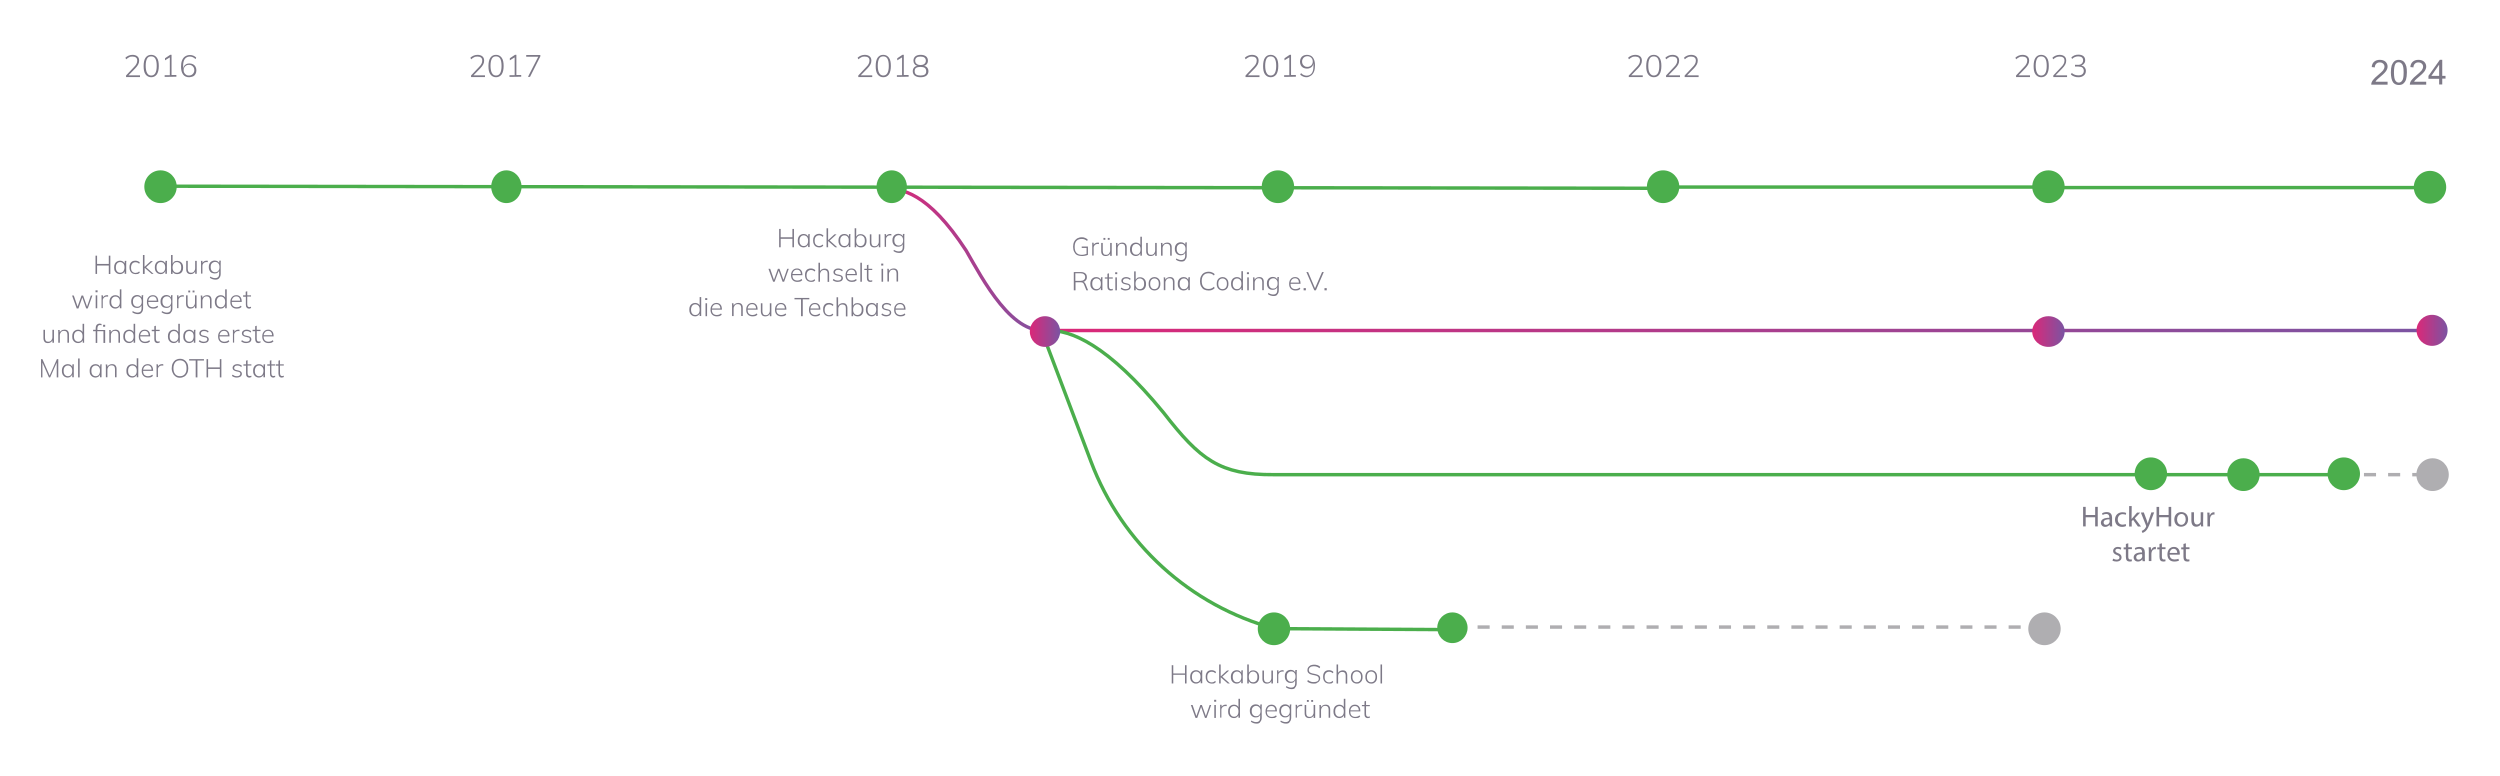 <?xml version="1.0" encoding="utf-8"?>
<!-- Generator: Adobe Illustrator 26.0.3, SVG Export Plug-In . SVG Version: 6.00 Build 0)  -->
<svg version="1.1" id="Layer_1" xmlns="http://www.w3.org/2000/svg" xmlns:xlink="http://www.w3.org/1999/xlink" x="0px" y="0px"
	 viewBox="0 0 1450 450" style="enable-background:new 0 0 1450 450;" xml:space="preserve">
<style type="text/css">
	.st0{fill:none;stroke:#AFAEB1;stroke-width:2;stroke-dasharray:7,7;}
	.st1{fill:#7D7987;}
	.st2{fill:#4BAE4C;}
	.st3{fill:none;stroke:#4BAE4C;stroke-width:2;}
	.st4{fill:none;stroke:url(#SVGID_1_);stroke-width:2;}
	.st5{fill:none;stroke:url(#SVGID_00000053527329659271832230000008266901968569499825_);stroke-width:2;}
	.st6{fill:url(#SVGID_00000155830614509610875860000016781005883439264680_);}
	.st7{enable-background:new    ;}
	.st8{fill:url(#SVGID_00000067196213259586088860000001552912345429222581_);}
	.st9{fill:#AFAEB1;}
	.st10{fill:url(#SVGID_00000155841968580226386940000014708671828619615143_);}
</style>
<line class="st0" x1="1357.1" y1="275.3" x2="1409.1" y2="275.3"/>
<path class="st1" d="M73.1,44.6v-0.8l4.6-4.9c0.6-0.6,1.1-1.2,1.4-1.8s0.5-1.2,0.5-1.9c0-0.8-0.2-1.4-0.7-1.8s-1.2-0.6-2.1-0.6
	c-0.7,0-1.4,0.1-1.9,0.4s-1.1,0.6-1.7,1.2l-0.5-0.9c0.5-0.5,1.1-0.9,1.8-1.2c0.7-0.3,1.5-0.5,2.3-0.5c1.2,0,2.2,0.3,2.9,0.9
	c0.7,0.6,1,1.4,1,2.5c0,0.8-0.2,1.6-0.6,2.3s-1,1.5-1.7,2.2L74.2,44v-0.3h7v1h-8.1V44.6z M87.7,44.8c-1.4,0-2.5-0.6-3.3-1.7
	c-0.8-1.1-1.1-2.7-1.1-4.8s0.4-3.8,1.1-4.8c0.8-1.1,1.8-1.7,3.3-1.7c1.4,0,2.5,0.6,3.3,1.7s1.1,2.7,1.1,4.8S91.7,42,91,43.1
	C90.2,44.2,89.1,44.8,87.7,44.8z M87.7,43.8c1.1,0,1.9-0.5,2.4-1.4s0.8-2.3,0.8-4.2s-0.3-3.3-0.8-4.2s-1.4-1.3-2.4-1.3
	c-1.1,0-1.9,0.4-2.4,1.3c-0.5,0.9-0.8,2.3-0.8,4.1c0,1.9,0.3,3.3,0.8,4.2C85.8,43.3,86.6,43.8,87.7,43.8z M95.5,44.6v-1h3V32.9h0.6
	L95.7,35v-1.2l3-2h0.8v11.7h2.8v1L95.5,44.6L95.5,44.6z M109.7,44.8c-1.5,0-2.7-0.5-3.5-1.6s-1.2-2.6-1.2-4.5c0-1.5,0.2-2.7,0.6-3.7
	s1-1.8,1.8-2.3s1.7-0.8,2.8-0.8c0.6,0,1.3,0.1,2,0.4s1.2,0.7,1.6,1.1l-0.4,0.9c-0.5-0.5-1-0.9-1.5-1.1s-1.1-0.4-1.7-0.4
	c-1.3,0-2.3,0.5-3,1.4s-1,2.3-1,4.2v1.9h-0.1c0.1-0.7,0.3-1.3,0.6-1.9c0.3-0.5,0.8-0.9,1.3-1.2c0.6-0.3,1.2-0.4,1.9-0.4
	c0.8,0,1.5,0.2,2.1,0.5s1.1,0.8,1.4,1.4c0.3,0.6,0.5,1.3,0.5,2.1s-0.2,1.5-0.5,2.1s-0.8,1.1-1.4,1.4
	C111.1,44.6,110.4,44.8,109.7,44.8z M109.6,43.8c0.6,0,1.1-0.1,1.6-0.4s0.8-0.6,1.1-1.1c0.3-0.5,0.4-1,0.4-1.6s-0.1-1.1-0.4-1.6
	s-0.6-0.8-1.1-1.1s-1-0.4-1.6-0.4s-1.1,0.1-1.6,0.4s-0.8,0.6-1.1,1.1c-0.3,0.4-0.4,1-0.4,1.6s0.1,1.1,0.4,1.6s0.6,0.8,1.1,1.1
	C108.4,43.7,109,43.8,109.6,43.8z"/>
<path class="st1" d="M55.4,158.9v-10.6h0.9v4.8h6.8v-4.8H64v10.6h-0.9V154h-6.8v4.9H55.4z M69.6,159c-0.7,0-1.3-0.2-1.8-0.5
	s-0.9-0.8-1.2-1.3c-0.3-0.5-0.4-1.3-0.4-2.1s0.1-1.5,0.4-2.1s0.7-1,1.2-1.3s1.1-0.5,1.8-0.5c0.7,0,1.3,0.2,1.8,0.5
	c0.5,0.4,0.8,0.9,1,1.5h-0.2l0.2-1.9h0.9c0,0.3-0.1,0.6-0.1,0.9c0,0.3,0,0.6,0,0.8v5.8h-0.9v-1.9h0.2c-0.2,0.6-0.5,1.1-1,1.5
	C70.8,158.8,70.2,159,69.6,159z M69.7,158.2c0.8,0,1.4-0.3,1.8-0.8s0.7-1.3,0.7-2.3s-0.2-1.8-0.7-2.3s-1.1-0.8-1.8-0.8
	c-0.8,0-1.4,0.3-1.8,0.8c-0.5,0.5-0.7,1.3-0.7,2.3s0.2,1.8,0.7,2.3C68.3,157.9,68.9,158.2,69.7,158.2z M78.6,159
	c-0.7,0-1.3-0.2-1.9-0.5c-0.5-0.3-0.9-0.8-1.2-1.4c-0.3-0.6-0.4-1.3-0.4-2.1s0.1-1.5,0.4-2.1s0.7-1,1.2-1.3s1.2-0.4,1.9-0.4
	c0.5,0,0.9,0.1,1.4,0.3s0.8,0.4,1.1,0.8l-0.4,0.7c-0.3-0.3-0.6-0.5-1-0.7c-0.4-0.1-0.7-0.2-1.1-0.2c-0.8,0-1.5,0.3-1.9,0.8
	s-0.7,1.3-0.7,2.3s0.2,1.8,0.7,2.3s1.1,0.8,1.9,0.8c0.3,0,0.7-0.1,1.1-0.2c0.4-0.1,0.7-0.4,1-0.7l0.4,0.7c-0.3,0.3-0.7,0.6-1.1,0.8
	C79.5,158.9,79.1,159,78.6,159z M82.9,158.9v-11h0.9v6.9l0,0l3.7-3.4h1.2l-4.3,3.9v-0.6l4.7,4.2H88l-4.1-3.6l0,0v3.6L82.9,158.9
	L82.9,158.9z M93.2,159c-0.7,0-1.3-0.2-1.8-0.5s-0.9-0.8-1.2-1.3c-0.3-0.6-0.4-1.3-0.4-2.1s0.1-1.5,0.4-2.1s0.7-1,1.2-1.3
	s1.1-0.5,1.8-0.5c0.7,0,1.3,0.2,1.8,0.5c0.5,0.4,0.8,0.9,1,1.5h-0.2l0.2-1.9h0.9c0,0.3-0.1,0.6-0.1,0.9c0,0.3,0,0.6,0,0.8v5.8h-0.9
	v-1.9H96c-0.2,0.6-0.5,1.1-1,1.5S93.9,159,93.2,159z M93.3,158.2c0.8,0,1.4-0.3,1.8-0.8c0.5-0.5,0.7-1.3,0.7-2.3s-0.2-1.8-0.7-2.3
	c-0.4-0.5-1.1-0.8-1.8-0.8c-0.8,0-1.4,0.3-1.8,0.8c-0.5,0.5-0.7,1.3-0.7,2.3s0.2,1.8,0.7,2.3C91.9,157.9,92.5,158.2,93.3,158.2z
	 M102.7,159c-0.7,0-1.3-0.2-1.8-0.5c-0.5-0.4-0.8-0.9-1-1.5h0.2v1.9h-0.9v-11h0.9v5.4H100c0.2-0.6,0.5-1.1,1-1.5s1.1-0.5,1.8-0.5
	c0.7,0,1.3,0.2,1.8,0.5s0.9,0.8,1.2,1.3c0.3,0.6,0.4,1.3,0.4,2.1s-0.1,1.5-0.4,2.1s-0.7,1-1.2,1.3C104,158.8,103.4,159,102.7,159z
	 M102.6,158.2c0.8,0,1.4-0.3,1.8-0.8c0.5-0.5,0.7-1.3,0.7-2.3s-0.2-1.8-0.7-2.3s-1.1-0.8-1.8-0.8c-0.8,0-1.4,0.3-1.8,0.8
	s-0.7,1.3-0.7,2.3s0.2,1.8,0.7,2.3C101.2,157.9,101.9,158.2,102.6,158.2z M110.7,159c-0.9,0-1.5-0.2-2-0.7s-0.7-1.2-0.7-2.2v-4.8
	h0.9v4.7c0,0.8,0.2,1.3,0.5,1.7s0.8,0.5,1.4,0.5c0.7,0,1.3-0.2,1.7-0.7c0.4-0.5,0.7-1.1,0.7-1.9v-4.3h0.9v7.5h-0.9V157h0.2
	c-0.2,0.6-0.6,1.1-1,1.4C111.9,158.8,111.3,159,110.7,159z M116.6,158.9v-5.8c0-0.3,0-0.6,0-0.9c0-0.3,0-0.6-0.1-0.9h0.9l0.1,1.7
	h-0.2c0.1-0.4,0.3-0.8,0.5-1c0.3-0.3,0.6-0.5,0.9-0.6s0.7-0.2,1.1-0.2c0.1,0,0.2,0,0.4,0c0.1,0,0.2,0,0.3,0.1v0.8
	c-0.1,0-0.2-0.1-0.4-0.1c-0.1,0-0.2,0-0.4,0c-0.4,0-0.8,0.1-1.2,0.3c-0.3,0.2-0.6,0.5-0.8,0.8s-0.3,0.7-0.3,1v4.6h-0.8V158.9z
	 M125,162.2c-0.6,0-1.2-0.1-1.8-0.3c-0.5-0.2-1-0.4-1.5-0.8l0.3-0.7c0.3,0.2,0.6,0.4,0.9,0.5s0.6,0.2,0.9,0.3s0.7,0.1,1,0.1
	c0.8,0,1.3-0.2,1.7-0.6c0.4-0.4,0.6-1,0.6-1.7v-2.4h0.2c-0.2,0.6-0.5,1.1-1,1.5s-1.1,0.5-1.8,0.5c-0.7,0-1.3-0.2-1.8-0.4
	c-0.5-0.3-0.9-0.7-1.2-1.3c-0.3-0.6-0.4-1.2-0.4-2s0.1-1.4,0.4-2s0.7-1,1.2-1.3s1.1-0.5,1.8-0.5c0.7,0,1.3,0.2,1.8,0.5
	c0.5,0.4,0.8,0.8,1,1.5l-0.2-0.2l0.1-1.7h0.9c0,0.3-0.1,0.6-0.1,0.9c0,0.3,0,0.6,0,0.8v5.9c0,1.1-0.3,1.9-0.8,2.4
	C126.8,161.9,126,162.2,125,162.2z M124.8,157.9c0.8,0,1.4-0.3,1.8-0.8c0.5-0.5,0.7-1.2,0.7-2.2c0-0.9-0.2-1.7-0.7-2.2
	c-0.4-0.5-1.1-0.8-1.8-0.8s-1.4,0.3-1.9,0.8s-0.7,1.2-0.7,2.2c0,0.9,0.2,1.7,0.7,2.2C123.4,157.7,124,157.9,124.8,157.9z
	 M44.5,178.9l-2.7-7.5h1l2.4,7h-0.4l2.5-7h0.9l2.5,7h-0.4l2.4-7h0.9l-2.7,7.5H50l-2.5-7.1H48l-2.5,7.1H44.5z M55.5,178.9v-7.6h0.9
	v7.5h-0.9V178.9z M55.4,169.5v-1.1h1.2v1.1H55.4z M58.9,178.9v-5.8c0-0.3,0-0.6,0-0.9c0-0.3,0-0.6-0.1-0.9h0.9l0.1,1.7h-0.2
	c0.1-0.4,0.3-0.8,0.5-1c0.3-0.3,0.6-0.5,0.9-0.6s0.7-0.2,1-0.2c0.1,0,0.2,0,0.4,0c0.1,0,0.2,0,0.3,0.1v0.8c-0.1,0-0.2-0.1-0.4-0.1
	c-0.1,0-0.2,0-0.4,0c-0.5,0-0.8,0.1-1.2,0.3c-0.3,0.2-0.6,0.5-0.8,0.8s-0.3,0.7-0.3,1v4.6h-0.7V178.9z M66.9,179
	c-0.7,0-1.3-0.2-1.8-0.5s-0.9-0.8-1.2-1.3s-0.4-1.3-0.4-2.1s0.1-1.5,0.4-2.1c0.3-0.6,0.7-1,1.2-1.3s1.1-0.5,1.8-0.5
	c0.7,0,1.3,0.2,1.8,0.5c0.5,0.4,0.8,0.8,1,1.5h-0.2v-5.4h0.9v11h-0.9v-1.9h0.2c-0.2,0.6-0.5,1.1-1,1.5C68.2,178.8,67.6,179,66.9,179
	z M67,178.2c0.8,0,1.4-0.3,1.8-0.8c0.5-0.5,0.7-1.3,0.7-2.3s-0.2-1.8-0.7-2.3S67.7,172,67,172c-0.8,0-1.4,0.3-1.8,0.8
	c-0.5,0.5-0.7,1.3-0.7,2.3s0.2,1.8,0.7,2.3C65.6,177.9,66.3,178.2,67,178.2z M80,182.2c-0.6,0-1.2-0.1-1.8-0.3
	c-0.5-0.2-1-0.4-1.5-0.8l0.3-0.7c0.3,0.2,0.6,0.4,0.9,0.5s0.6,0.2,0.9,0.3s0.7,0.1,1,0.1c0.8,0,1.3-0.2,1.7-0.6
	c0.4-0.4,0.6-1,0.6-1.7v-2.4h0.2c-0.2,0.6-0.5,1.1-1,1.5s-1.1,0.5-1.8,0.5c-0.7,0-1.3-0.2-1.8-0.4c-0.5-0.3-0.9-0.7-1.2-1.3
	c-0.3-0.6-0.4-1.2-0.4-2s0.1-1.4,0.4-2s0.7-1,1.2-1.3s1.1-0.5,1.8-0.5c0.7,0,1.3,0.2,1.8,0.5c0.5,0.4,0.8,0.8,1,1.5l-0.2-0.2
	l0.1-1.7h0.9c0,0.3-0.1,0.6-0.1,0.9c0,0.3,0,0.6,0,0.8v5.9c0,1.1-0.3,1.9-0.8,2.4C81.8,181.9,81,182.2,80,182.2z M79.7,177.9
	c0.8,0,1.4-0.3,1.8-0.8c0.5-0.5,0.7-1.2,0.7-2.2c0-0.9-0.2-1.7-0.7-2.2c-0.4-0.5-1.1-0.8-1.8-0.8s-1.4,0.3-1.9,0.8s-0.7,1.2-0.7,2.2
	c0,0.9,0.2,1.7,0.7,2.2C78.3,177.7,79,177.9,79.7,177.9z M88.9,179c-1.1,0-2-0.3-2.7-1s-1-1.6-1-2.8c0-0.8,0.1-1.5,0.4-2.1
	s0.7-1,1.2-1.4c0.5-0.3,1.1-0.5,1.8-0.5c0.7,0,1.2,0.1,1.7,0.4c0.5,0.3,0.8,0.7,1.1,1.2c0.2,0.5,0.4,1.1,0.4,1.9v0.4h-6v-0.7h5.4
	l-0.3,0.2c0-0.9-0.2-1.5-0.6-2s-1-0.7-1.7-0.7c-0.8,0-1.5,0.3-1.9,0.9c-0.5,0.6-0.7,1.3-0.7,2.2v0.1c0,1,0.2,1.8,0.7,2.3
	s1.2,0.8,2.1,0.8c0.5,0,0.9-0.1,1.3-0.2c0.4-0.1,0.8-0.4,1.2-0.7l0.4,0.7c-0.3,0.3-0.7,0.6-1.2,0.8C90,178.9,89.4,179,88.9,179z
	 M97,182.2c-0.6,0-1.2-0.1-1.8-0.3c-0.5-0.2-1-0.4-1.5-0.8l0.3-0.7c0.3,0.2,0.6,0.4,0.9,0.5s0.6,0.2,0.9,0.3s0.7,0.1,1,0.1
	c0.8,0,1.3-0.2,1.7-0.6c0.4-0.4,0.6-1,0.6-1.7v-2.4h0.2c-0.2,0.6-0.5,1.1-1,1.5s-1.1,0.5-1.8,0.5c-0.7,0-1.3-0.2-1.8-0.4
	c-0.5-0.3-0.9-0.7-1.2-1.3c-0.3-0.6-0.4-1.2-0.4-2s0.1-1.4,0.4-2s0.7-1,1.2-1.3s1.1-0.5,1.8-0.5c0.7,0,1.3,0.2,1.8,0.5
	c0.5,0.4,0.8,0.8,1,1.5l-0.2-0.2l0.1-1.7h0.9c0,0.3-0.1,0.6-0.1,0.9c0,0.3,0,0.6,0,0.8v5.9c0,1.1-0.3,1.9-0.8,2.4
	C98.9,181.9,98.1,182.2,97,182.2z M96.8,177.9c0.8,0,1.4-0.3,1.8-0.8c0.5-0.5,0.7-1.2,0.7-2.2c0-0.9-0.2-1.7-0.7-2.2
	c-0.4-0.5-1.1-0.8-1.8-0.8c-0.8,0-1.4,0.3-1.9,0.8s-0.7,1.2-0.7,2.2c0,0.9,0.2,1.7,0.7,2.2C95.4,177.7,96,177.9,96.8,177.9z
	 M102.7,178.9v-5.8c0-0.3,0-0.6,0-0.9c0-0.3,0-0.6-0.1-0.9h0.9l0.1,1.7h-0.2c0.1-0.4,0.3-0.8,0.5-1c0.3-0.3,0.6-0.5,0.9-0.6
	s0.7-0.2,1.1-0.2c0.1,0,0.2,0,0.4,0c0.1,0,0.2,0,0.3,0.1v0.8c-0.1,0-0.2-0.1-0.4-0.1c-0.1,0-0.2,0-0.4,0c-0.4,0-0.8,0.1-1.2,0.3
	c-0.3,0.2-0.6,0.5-0.8,0.8s-0.3,0.7-0.3,1v4.6h-0.8V178.9z M110.6,179c-0.9,0-1.5-0.2-2-0.7c-0.4-0.5-0.7-1.2-0.7-2.2v-4.8h0.9v4.7
	c0,0.8,0.2,1.3,0.5,1.7s0.8,0.5,1.4,0.5c0.7,0,1.3-0.2,1.7-0.7c0.4-0.5,0.7-1.1,0.7-1.9v-4.3h0.9v7.5h-0.9V177h0.2
	c-0.2,0.6-0.6,1.1-1,1.4C111.8,178.8,111.2,179,110.6,179z M111.7,169.6v-1.1h1.1v1.1H111.7z M109.2,169.6v-1.1h1.1v1.1H109.2z
	 M116.5,178.9v-5.8c0-0.3,0-0.5,0-0.8s-0.1-0.6-0.1-0.9h0.9l0.1,1.7h-0.2c0.2-0.6,0.6-1.1,1.1-1.4c0.5-0.3,1.1-0.5,1.7-0.5
	c0.9,0,1.6,0.2,2,0.7c0.5,0.5,0.7,1.2,0.7,2.2v4.7h-0.9v-4.7c0-0.8-0.2-1.3-0.5-1.7c-0.3-0.3-0.8-0.5-1.4-0.5
	c-0.8,0-1.4,0.2-1.8,0.7s-0.7,1.1-0.7,1.9v4.3h-0.9C116.5,178.8,116.5,178.9,116.5,178.9z M128,179c-0.7,0-1.3-0.2-1.8-0.5
	s-0.9-0.8-1.2-1.3c-0.3-0.6-0.4-1.3-0.4-2.1s0.1-1.5,0.4-2.1s0.7-1,1.2-1.3s1.1-0.5,1.8-0.5c0.7,0,1.3,0.2,1.8,0.5
	c0.5,0.4,0.8,0.8,1,1.5h-0.2v-5.4h0.9v11h-0.9v-1.9h0.2c-0.2,0.6-0.5,1.1-1,1.5C129.3,178.8,128.7,179,128,179z M128.1,178.2
	c0.8,0,1.4-0.3,1.8-0.8c0.5-0.5,0.7-1.3,0.7-2.3s-0.2-1.8-0.7-2.3s-1.1-0.8-1.8-0.8s-1.4,0.3-1.8,0.8s-0.7,1.3-0.7,2.3
	s0.2,1.8,0.7,2.3S127.4,178.2,128.1,178.2z M137.3,179c-1.1,0-2-0.3-2.7-1s-1-1.6-1-2.8c0-0.8,0.1-1.5,0.4-2.1s0.7-1,1.2-1.4
	c0.5-0.3,1.1-0.5,1.8-0.5s1.2,0.1,1.7,0.4c0.5,0.3,0.8,0.7,1.1,1.2c0.2,0.5,0.4,1.1,0.4,1.9v0.4h-6v-0.7h5.4l-0.3,0.2
	c0-0.9-0.2-1.5-0.6-2c-0.4-0.5-1-0.7-1.7-0.7c-0.8,0-1.5,0.3-1.9,0.9c-0.5,0.6-0.7,1.3-0.7,2.2v0.1c0,1,0.2,1.8,0.7,2.3
	s1.2,0.8,2.1,0.8c0.5,0,0.9-0.1,1.3-0.2c0.4-0.1,0.8-0.4,1.2-0.7l0.4,0.7c-0.3,0.3-0.7,0.6-1.2,0.8C138.3,178.9,137.8,179,137.3,179
	z M144.6,179c-0.7,0-1.2-0.2-1.5-0.6c-0.4-0.4-0.5-1-0.5-1.8v-4.5H141v-0.8h1.5v-2.1l0.9-0.3v2.4h2.2v0.7h-2.2v4.3
	c0,0.6,0.1,1.1,0.3,1.4c0.2,0.3,0.5,0.4,1,0.4c0.2,0,0.4,0,0.5-0.1c0.2,0,0.3-0.1,0.4-0.1v0.8c-0.1,0.1-0.3,0.1-0.5,0.1
	C145,179,144.8,179,144.6,179z M27.9,199c-0.9,0-1.6-0.2-2-0.7s-0.7-1.2-0.7-2.2v-4.8h0.9v4.7c0,0.8,0.2,1.3,0.5,1.7
	s0.8,0.5,1.4,0.5c0.7,0,1.3-0.2,1.7-0.7c0.4-0.5,0.7-1.1,0.7-1.9v-4.3h0.9v7.5h-0.9V197h0.2c-0.2,0.6-0.6,1.1-1,1.4
	C29.1,198.8,28.5,199,27.9,199z M33.8,198.9v-5.8c0-0.3,0-0.5,0-0.8s-0.1-0.6-0.1-0.9h0.9l0.1,1.7h-0.2c0.2-0.6,0.6-1.1,1.1-1.4
	c0.5-0.3,1.1-0.5,1.7-0.5c0.9,0,1.6,0.2,2,0.7c0.5,0.5,0.7,1.2,0.7,2.2v4.7h-0.9v-4.7c0-0.8-0.2-1.3-0.5-1.7
	c-0.3-0.3-0.8-0.5-1.4-0.5c-0.8,0-1.4,0.2-1.8,0.7c-0.4,0.5-0.7,1.1-0.7,1.9v4.3h-0.9C33.8,198.8,33.8,198.9,33.8,198.9z M45.3,199
	c-0.7,0-1.3-0.2-1.8-0.5s-0.9-0.8-1.2-1.3s-0.4-1.3-0.4-2.1s0.1-1.5,0.4-2.1s0.7-1,1.2-1.3s1.1-0.5,1.8-0.5s1.3,0.2,1.8,0.5
	c0.5,0.4,0.9,0.8,1,1.5h-0.2v-5.4h0.9v11H48v-1.9h0.2c-0.2,0.6-0.5,1.1-1,1.5C46.6,198.8,46,199,45.3,199z M45.4,198.2
	c0.8,0,1.4-0.3,1.8-0.8c0.5-0.5,0.7-1.3,0.7-2.3s-0.2-1.8-0.7-2.3s-1.1-0.8-1.8-0.8c-0.8,0-1.4,0.3-1.8,0.8
	c-0.5,0.5-0.7,1.3-0.7,2.3s0.2,1.8,0.7,2.3C44.1,197.9,44.7,198.2,45.4,198.2z M55.5,198.9v-6.8H54v-0.8h1.7l-0.2,0.2v-1.2
	c0-0.8,0.2-1.4,0.6-1.9c0.4-0.4,1-0.7,1.7-0.7c0.2,0,0.4,0,0.6,0.1c0.2,0,0.4,0.1,0.5,0.1v0.8c-0.1-0.1-0.3-0.1-0.4-0.1
	c-0.2,0-0.3-0.1-0.5-0.1c-0.5,0-0.9,0.2-1.1,0.5c-0.2,0.3-0.4,0.8-0.4,1.4v1.2l-0.1-0.2H61v7.5h-1v-6.8h-3.6v6.8H55.5z M59.8,189.5
	v-1.1H61v1.1H59.8z M63.4,198.9v-5.8c0-0.3,0-0.5,0-0.8s0-0.6-0.1-0.9h0.9l0.1,1.7h-0.2c0.2-0.6,0.6-1.1,1.1-1.4
	c0.5-0.3,1.1-0.5,1.7-0.5c0.9,0,1.6,0.2,2,0.7c0.5,0.5,0.7,1.2,0.7,2.2v4.7h-0.9v-4.7c0-0.8-0.2-1.3-0.5-1.7
	c-0.3-0.3-0.8-0.5-1.4-0.5c-0.8,0-1.4,0.2-1.8,0.7s-0.7,1.1-0.7,1.9v4.3h-0.9C63.4,198.8,63.4,198.9,63.4,198.9z M74.9,199
	c-0.7,0-1.3-0.2-1.8-0.5s-0.9-0.8-1.2-1.3c-0.3-0.5-0.4-1.3-0.4-2.1s0.1-1.5,0.4-2.1s0.7-1,1.2-1.3s1.1-0.5,1.8-0.5s1.3,0.2,1.8,0.5
	c0.5,0.4,0.8,0.8,1,1.5h-0.2v-5.4h0.9v11h-0.9v-1.9h0.2c-0.2,0.6-0.5,1.1-1,1.5C76.2,198.8,75.6,199,74.9,199z M75,198.2
	c0.8,0,1.4-0.3,1.8-0.8c0.5-0.5,0.7-1.3,0.7-2.3s-0.2-1.8-0.7-2.3S75.7,192,75,192c-0.8,0-1.4,0.3-1.8,0.8c-0.5,0.5-0.7,1.3-0.7,2.3
	s0.2,1.8,0.7,2.3C73.7,197.9,74.3,198.2,75,198.2z M84.2,199c-1.1,0-2-0.3-2.7-1s-1-1.6-1-2.8c0-0.8,0.1-1.5,0.4-2.1s0.7-1,1.2-1.4
	c0.5-0.3,1.1-0.5,1.8-0.5c0.7,0,1.2,0.1,1.7,0.4c0.5,0.3,0.8,0.7,1.1,1.2c0.2,0.5,0.4,1.1,0.4,1.9v0.4h-6v-0.7h5.4l-0.3,0.2
	c0-0.9-0.2-1.5-0.6-2s-1-0.7-1.7-0.7c-0.8,0-1.5,0.3-1.9,0.9c-0.5,0.6-0.7,1.3-0.7,2.2v0.1c0,1,0.2,1.8,0.7,2.3s1.2,0.8,2.1,0.8
	c0.5,0,0.9-0.1,1.3-0.2s0.8-0.4,1.2-0.7L87,198c-0.3,0.3-0.7,0.6-1.2,0.8C85.3,198.9,84.7,199,84.2,199z M91.5,199
	c-0.7,0-1.2-0.2-1.5-0.6c-0.4-0.4-0.5-1-0.5-1.8v-4.5H88v-0.8h1.5v-2.1l0.9-0.3v2.4h2.2v0.7h-2.2v4.3c0,0.6,0.1,1.1,0.3,1.4
	c0.2,0.3,0.5,0.4,1,0.4c0.2,0,0.4,0,0.5-0.1c0.2,0,0.3-0.1,0.4-0.1v0.8c-0.1,0.1-0.3,0.1-0.5,0.1C91.9,199,91.7,199,91.5,199z
	 M100.8,199c-0.7,0-1.3-0.2-1.8-0.5s-0.9-0.8-1.2-1.3c-0.3-0.6-0.4-1.3-0.4-2.1s0.1-1.5,0.4-2.1s0.7-1,1.2-1.3s1.1-0.5,1.8-0.5
	c0.7,0,1.3,0.2,1.8,0.5c0.5,0.4,0.8,0.8,1,1.5h-0.2v-5.4h0.9v11h-0.9v-1.9h0.2c-0.2,0.6-0.5,1.1-1,1.5
	C102.1,198.8,101.5,199,100.8,199z M100.9,198.2c0.8,0,1.4-0.3,1.8-0.8c0.5-0.5,0.7-1.3,0.7-2.3s-0.2-1.8-0.7-2.3s-1.1-0.8-1.8-0.8
	c-0.8,0-1.4,0.3-1.8,0.8s-0.7,1.3-0.7,2.3s0.2,1.8,0.7,2.3S100.2,198.2,100.9,198.2z M109.7,199c-0.7,0-1.3-0.2-1.8-0.5
	s-0.9-0.8-1.2-1.3s-0.4-1.3-0.4-2.1s0.1-1.5,0.4-2.1s0.7-1,1.2-1.3s1.1-0.5,1.8-0.5c0.7,0,1.3,0.2,1.8,0.5c0.5,0.4,0.8,0.9,1,1.5
	h-0.2l0.2-1.9h0.9c0,0.3-0.1,0.6-0.1,0.9c0,0.3,0,0.6,0,0.8v5.8h-0.9v-1.9h0.2c-0.2,0.6-0.5,1.1-1,1.5
	C111,198.8,110.4,199,109.7,199z M109.8,198.2c0.8,0,1.4-0.3,1.8-0.8s0.7-1.3,0.7-2.3s-0.2-1.8-0.7-2.3s-1.1-0.8-1.8-0.8
	c-0.8,0-1.4,0.3-1.8,0.8s-0.7,1.3-0.7,2.3s0.2,1.8,0.7,2.3C108.4,197.9,109,198.2,109.8,198.2z M118.1,199c-0.6,0-1.1-0.1-1.6-0.3
	s-0.9-0.4-1.2-0.7l0.4-0.7c0.4,0.3,0.8,0.5,1.2,0.7c0.4,0.1,0.9,0.2,1.3,0.2c0.6,0,1.1-0.1,1.5-0.4c0.3-0.2,0.5-0.6,0.5-1
	c0-0.3-0.1-0.6-0.3-0.8s-0.6-0.4-1.1-0.4l-1.3-0.3c-0.6-0.2-1.1-0.4-1.4-0.7s-0.5-0.7-0.5-1.2c0-0.4,0.1-0.8,0.3-1.1
	c0.2-0.3,0.6-0.6,1-0.8s0.9-0.3,1.5-0.3c0.5,0,1,0.1,1.5,0.3s0.8,0.4,1.1,0.7l-0.4,0.7c-0.3-0.3-0.6-0.5-1-0.7
	c-0.4-0.1-0.8-0.2-1.2-0.2c-0.6,0-1.1,0.1-1.4,0.4c-0.3,0.2-0.5,0.6-0.5,1c0,0.3,0.1,0.6,0.3,0.8c0.2,0.2,0.5,0.3,0.9,0.4l1.4,0.3
	c0.7,0.1,1.2,0.4,1.5,0.7s0.5,0.7,0.5,1.2c0,0.4-0.1,0.8-0.4,1.2c-0.2,0.3-0.6,0.6-1,0.7S118.7,199,118.1,199z M130.2,199
	c-1.1,0-2-0.3-2.7-1s-1-1.6-1-2.8c0-0.8,0.1-1.5,0.4-2.1s0.7-1,1.2-1.4c0.5-0.3,1.1-0.5,1.8-0.5s1.2,0.1,1.7,0.4
	c0.5,0.3,0.8,0.7,1.1,1.2c0.2,0.5,0.4,1.1,0.4,1.9v0.4h-6v-0.7h5.4l-0.3,0.2c0-0.9-0.2-1.5-0.6-2c-0.4-0.5-1-0.7-1.7-0.7
	c-0.8,0-1.5,0.3-1.9,0.9c-0.5,0.6-0.7,1.3-0.7,2.2v0.1c0,1,0.2,1.8,0.7,2.3c0.5,0.5,1.2,0.8,2.1,0.8c0.5,0,0.9-0.1,1.3-0.2
	c0.4-0.1,0.8-0.4,1.2-0.7l0.4,0.7c-0.3,0.3-0.7,0.6-1.2,0.8C131.2,198.9,130.7,199,130.2,199z M135.1,198.9v-5.8c0-0.3,0-0.6,0-0.9
	c0-0.3,0-0.6-0.1-0.9h0.9l0.1,1.7h-0.2c0.1-0.4,0.3-0.8,0.5-1c0.3-0.3,0.6-0.5,0.9-0.6s0.7-0.2,1-0.2c0.1,0,0.2,0,0.4,0
	c0.1,0,0.2,0,0.3,0.1v0.8c-0.1,0-0.2-0.1-0.4-0.1s-0.2,0-0.4,0c-0.4,0-0.8,0.1-1.2,0.3c-0.3,0.2-0.6,0.5-0.8,0.8s-0.3,0.7-0.3,1v4.6
	h-0.7V198.9z M142.7,199c-0.6,0-1.1-0.1-1.6-0.3s-0.9-0.4-1.2-0.7l0.4-0.7c0.4,0.3,0.8,0.5,1.2,0.7c0.4,0.1,0.9,0.2,1.4,0.2
	c0.6,0,1.1-0.1,1.5-0.4c0.3-0.2,0.5-0.6,0.5-1c0-0.3-0.1-0.6-0.3-0.8s-0.6-0.4-1.1-0.4l-1.3-0.3c-0.6-0.2-1.1-0.4-1.4-0.7
	c-0.3-0.3-0.5-0.7-0.5-1.2c0-0.4,0.1-0.8,0.3-1.1s0.6-0.6,1-0.8s0.9-0.3,1.5-0.3c0.5,0,1,0.1,1.5,0.3s0.8,0.4,1.1,0.7l-0.4,0.7
	c-0.3-0.3-0.6-0.5-1-0.7c-0.4-0.1-0.8-0.2-1.2-0.2c-0.6,0-1.1,0.1-1.4,0.4c-0.3,0.2-0.5,0.6-0.5,1c0,0.3,0.1,0.6,0.3,0.8
	s0.5,0.3,0.9,0.4l1.4,0.3c0.7,0.1,1.2,0.4,1.5,0.7s0.5,0.7,0.5,1.2c0,0.4-0.1,0.8-0.4,1.2c-0.2,0.3-0.6,0.6-1,0.7
	C143.7,198.9,143.2,199,142.7,199z M150,199c-0.7,0-1.2-0.2-1.5-0.6c-0.3-0.4-0.5-1-0.5-1.8v-4.5h-1.5v-0.8h1.5v-2.1l0.9-0.3v2.4
	h2.2v0.7h-2.2v4.3c0,0.6,0.1,1.1,0.3,1.4s0.5,0.4,1,0.4c0.2,0,0.4,0,0.5-0.1c0.2,0,0.3-0.1,0.4-0.1v0.8c-0.1,0.1-0.3,0.1-0.5,0.1
	C150.4,199,150.2,199,150,199z M155.8,199c-1.1,0-2-0.3-2.7-1s-1-1.6-1-2.8c0-0.8,0.1-1.5,0.4-2.1c0.3-0.6,0.7-1,1.2-1.4
	c0.5-0.3,1.1-0.5,1.8-0.5s1.2,0.1,1.7,0.4c0.5,0.3,0.8,0.7,1.1,1.2c0.2,0.5,0.4,1.1,0.4,1.9v0.4h-6v-0.7h5.4l-0.3,0.2
	c0-0.9-0.2-1.5-0.6-2c-0.4-0.5-1-0.7-1.7-0.7c-0.8,0-1.5,0.3-1.9,0.9c-0.5,0.6-0.7,1.3-0.7,2.2v0.1c0,1,0.2,1.8,0.7,2.3
	s1.2,0.8,2.1,0.8c0.5,0,0.9-0.1,1.3-0.2c0.4-0.1,0.8-0.4,1.2-0.7l0.4,0.7c-0.3,0.3-0.7,0.6-1.2,0.8C156.9,198.9,156.3,199,155.8,199
	z M23.8,218.9v-10.6h0.8l4.4,10h-0.4l4.4-10h0.8v10.6h-0.9v-9.5h0.4l-4.2,9.5h-0.7l-4.2-9.5h0.4v9.5H23.8z M39.3,219
	c-0.7,0-1.3-0.2-1.8-0.5s-0.9-0.8-1.2-1.3c-0.3-0.6-0.4-1.3-0.4-2.1s0.1-1.5,0.4-2.1s0.7-1,1.2-1.3s1.1-0.5,1.8-0.5s1.3,0.2,1.8,0.5
	c0.5,0.4,0.8,0.9,1,1.5h-0.2l0.1-1.9h0.9c0,0.3-0.1,0.6-0.1,0.9c0,0.3,0,0.6,0,0.8v5.8h-0.9v-1.9H42c-0.2,0.6-0.5,1.1-1,1.5
	S39.9,219,39.3,219z M39.4,218.2c0.8,0,1.4-0.3,1.8-0.8c0.5-0.5,0.7-1.3,0.7-2.3s-0.2-1.8-0.7-2.3c-0.4-0.5-1.1-0.8-1.8-0.8
	c-0.8,0-1.4,0.3-1.8,0.8c-0.5,0.5-0.7,1.3-0.7,2.3s0.2,1.8,0.7,2.3C38,217.9,38.6,218.2,39.4,218.2z M45.3,218.9v-11h0.9v11H45.3z
	 M55.4,219c-0.7,0-1.3-0.2-1.8-0.5s-0.9-0.8-1.2-1.3s-0.4-1.3-0.4-2.1s0.1-1.5,0.4-2.1c0.3-0.6,0.7-1,1.2-1.3s1.1-0.5,1.8-0.5
	s1.3,0.2,1.8,0.5c0.5,0.4,0.8,0.9,1,1.5H58l0.2-1.9H59c0,0.3-0.1,0.6-0.1,0.9c0,0.3,0,0.6,0,0.8v5.8H58v-1.9h0.2
	c-0.2,0.6-0.5,1.1-1,1.5C56.6,218.8,56,219,55.4,219z M55.5,218.2c0.8,0,1.4-0.3,1.8-0.8s0.7-1.3,0.7-2.3s-0.2-1.8-0.7-2.3
	s-1.1-0.8-1.8-0.8s-1.4,0.3-1.8,0.8c-0.5,0.5-0.7,1.3-0.7,2.3s0.2,1.8,0.7,2.3C54.1,217.9,54.7,218.2,55.5,218.2z M61.4,218.9v-5.8
	c0-0.3,0-0.5,0-0.8s-0.1-0.6-0.1-0.9h0.9l0.1,1.7h-0.2c0.2-0.6,0.6-1.1,1.1-1.4c0.5-0.3,1.1-0.5,1.7-0.5c0.9,0,1.6,0.2,2,0.7
	c0.5,0.5,0.7,1.2,0.7,2.2v4.7h-0.9v-4.7c0-0.8-0.2-1.3-0.5-1.7c-0.3-0.3-0.8-0.5-1.4-0.5c-0.8,0-1.4,0.2-1.8,0.7
	c-0.4,0.5-0.7,1.1-0.7,1.9v4.3h-0.9C61.4,218.8,61.4,218.9,61.4,218.9z M76.7,219c-0.7,0-1.3-0.2-1.8-0.5s-0.9-0.8-1.2-1.3
	c-0.3-0.5-0.4-1.3-0.4-2.1s0.1-1.5,0.4-2.1s0.7-1,1.2-1.3s1.1-0.5,1.8-0.5c0.7,0,1.3,0.2,1.8,0.5c0.5,0.4,0.9,0.8,1,1.5h-0.2v-5.4
	h0.9v11h-0.9v-1.9h0.2c-0.2,0.6-0.5,1.1-1,1.5C78,218.8,77.4,219,76.7,219z M76.8,218.2c0.8,0,1.4-0.3,1.8-0.8
	c0.5-0.5,0.7-1.3,0.7-2.3s-0.2-1.8-0.7-2.3s-1.1-0.8-1.8-0.8c-0.8,0-1.4,0.3-1.8,0.8c-0.5,0.5-0.7,1.3-0.7,2.3s0.2,1.8,0.7,2.3
	C75.4,217.9,76.1,218.2,76.8,218.2z M85.9,219c-1.1,0-2-0.3-2.7-1s-1-1.6-1-2.8c0-0.8,0.1-1.5,0.4-2.1s0.7-1,1.2-1.4
	c0.5-0.3,1.1-0.5,1.8-0.5c0.7,0,1.2,0.1,1.7,0.4c0.5,0.3,0.8,0.7,1.1,1.2c0.2,0.5,0.4,1.1,0.4,1.9v0.4h-6v-0.7h5.4l-0.3,0.2
	c0-0.9-0.2-1.5-0.6-2s-1-0.7-1.7-0.7c-0.8,0-1.5,0.3-1.9,0.9c-0.5,0.6-0.7,1.3-0.7,2.2v0.1c0,1,0.2,1.8,0.7,2.3s1.2,0.8,2.1,0.8
	c0.5,0,0.9-0.1,1.3-0.2s0.8-0.4,1.2-0.7l0.4,0.7c-0.3,0.3-0.7,0.6-1.2,0.8C87,218.9,86.5,219,85.9,219z M90.8,218.9v-5.8
	c0-0.3,0-0.6,0-0.9c0-0.3,0-0.6-0.1-0.9h0.9l0.1,1.7h-0.2c0.1-0.4,0.3-0.8,0.5-1c0.3-0.3,0.6-0.5,0.9-0.6s0.7-0.2,1.1-0.2
	c0.1,0,0.2,0,0.4,0c0.1,0,0.2,0,0.3,0.1v0.8c-0.1,0-0.2-0.1-0.4-0.1c-0.1,0-0.2,0-0.4,0c-0.5,0-0.8,0.1-1.2,0.3
	c-0.3,0.2-0.6,0.5-0.8,0.8s-0.3,0.7-0.3,1v4.6h-0.8V218.9z M99.6,213.6c0-1.1,0.2-2.1,0.6-2.9c0.4-0.8,0.9-1.4,1.6-1.9
	c0.7-0.4,1.6-0.7,2.6-0.7s1.8,0.2,2.5,0.7c0.7,0.4,1.3,1.1,1.7,1.9c0.4,0.8,0.6,1.8,0.6,2.9c0,1.1-0.2,2.1-0.6,2.9s-0.9,1.4-1.7,1.9
	c-0.7,0.4-1.6,0.7-2.5,0.7c-1,0-1.8-0.2-2.5-0.7s-1.3-1.1-1.6-1.9C99.8,215.6,99.6,214.7,99.6,213.6z M100.6,213.6
	c0,1.4,0.3,2.6,1,3.4c0.6,0.8,1.6,1.2,2.8,1.2c1.2,0,2.1-0.4,2.8-1.2c0.7-0.8,1-1.9,1-3.4c0-1.4-0.3-2.6-1-3.4
	c-0.7-0.8-1.6-1.2-2.8-1.2c-1.2,0-2.2,0.4-2.8,1.2C101,211,100.6,212.1,100.6,213.6z M113.5,218.9v-9.8h-3.8v-0.8h8.6v0.8h-3.8v9.8
	H113.5z M119.8,218.9v-10.6h0.9v4.8h6.8v-4.8h0.9v10.6h-0.9V214h-6.8v4.9H119.8z M137.3,219c-0.6,0-1.1-0.1-1.6-0.3
	s-0.9-0.4-1.2-0.7l0.4-0.7c0.4,0.3,0.8,0.5,1.2,0.7c0.4,0.1,0.9,0.2,1.3,0.2c0.6,0,1.1-0.1,1.5-0.4c0.3-0.2,0.5-0.6,0.5-1
	c0-0.3-0.1-0.6-0.3-0.8s-0.6-0.4-1-0.4l-1.3-0.3c-0.6-0.2-1.1-0.4-1.4-0.7s-0.5-0.7-0.5-1.2c0-0.4,0.1-0.8,0.3-1.1s0.6-0.6,1-0.8
	s0.9-0.3,1.5-0.3c0.5,0,1,0.1,1.5,0.3s0.8,0.4,1.1,0.7l-0.4,0.7c-0.3-0.3-0.6-0.5-1-0.7c-0.4-0.1-0.8-0.2-1.2-0.2
	c-0.6,0-1.1,0.1-1.4,0.4c-0.3,0.2-0.5,0.6-0.5,1c0,0.3,0.1,0.6,0.3,0.8s0.5,0.3,0.9,0.4l1.3,0.3c0.7,0.1,1.2,0.4,1.5,0.7
	s0.5,0.7,0.5,1.2c0,0.4-0.1,0.8-0.4,1.2c-0.2,0.3-0.6,0.6-1,0.7C138.4,218.9,137.9,219,137.3,219z M144.7,219
	c-0.7,0-1.2-0.2-1.5-0.6c-0.4-0.4-0.5-1-0.5-1.8v-4.5h-1.5v-0.8h1.5v-2.1l0.9-0.3v2.4h2.2v0.7h-2.2v4.3c0,0.6,0.1,1.1,0.3,1.4
	s0.5,0.4,1,0.4c0.2,0,0.4,0,0.5-0.1c0.2,0,0.3-0.1,0.4-0.1v0.8c-0.1,0.1-0.3,0.1-0.5,0.1C145.1,219,144.9,219,144.7,219z M150.2,219
	c-0.7,0-1.3-0.2-1.8-0.5s-0.9-0.8-1.2-1.3c-0.3-0.6-0.4-1.3-0.4-2.1s0.1-1.5,0.4-2.1c0.3-0.6,0.7-1,1.2-1.3s1.1-0.5,1.8-0.5
	s1.3,0.2,1.8,0.5c0.5,0.4,0.8,0.9,1,1.5h-0.2l0.1-1.9h0.9c0,0.3-0.1,0.6-0.1,0.9c0,0.3,0,0.6,0,0.8v5.8h-0.9v-1.9h0.2
	c-0.2,0.6-0.5,1.1-1,1.5C151.4,218.8,150.8,219,150.2,219z M150.3,218.2c0.8,0,1.4-0.3,1.8-0.8s0.7-1.3,0.7-2.3s-0.2-1.8-0.7-2.3
	s-1.1-0.8-1.8-0.8c-0.8,0-1.4,0.3-1.8,0.8c-0.4,0.5-0.7,1.3-0.7,2.3s0.2,1.8,0.7,2.3C148.9,217.9,149.5,218.2,150.3,218.2z
	 M158.6,219c-0.7,0-1.2-0.2-1.5-0.6c-0.4-0.4-0.5-1-0.5-1.8v-4.5H155v-0.8h1.5v-2.1l0.9-0.3v2.4h2.2v0.7h-2.2v4.3
	c0,0.6,0.1,1.1,0.3,1.4s0.5,0.4,1,0.4c0.2,0,0.4,0,0.5-0.1c0.2,0,0.3-0.1,0.4-0.1v0.8c-0.1,0.1-0.3,0.1-0.5,0.1
	C159,219,158.8,219,158.6,219z M163.5,219c-0.7,0-1.2-0.2-1.5-0.6c-0.3-0.4-0.5-1-0.5-1.8v-4.5H160v-0.8h1.5v-2.1l0.9-0.3v2.4h2.2
	v0.7h-2.2v4.3c0,0.6,0.1,1.1,0.3,1.4s0.5,0.4,1,0.4c0.2,0,0.4,0,0.5-0.1c0.2,0,0.3-0.1,0.4-0.1v0.8c-0.1,0.1-0.3,0.1-0.5,0.1
	C163.9,219,163.7,219,163.5,219z"/>
<path class="st1" d="M451.9,143.4v-10.6h0.9v4.8h6.8v-4.8h0.9v10.6h-0.9v-4.9h-6.8v4.9H451.9z M466.1,143.5c-0.7,0-1.3-0.2-1.8-0.5
	s-0.9-0.8-1.2-1.3s-0.4-1.3-0.4-2.1s0.1-1.5,0.4-2.1s0.7-1,1.2-1.3s1.1-0.5,1.8-0.5c0.7,0,1.3,0.2,1.8,0.5c0.5,0.4,0.8,0.8,1,1.5
	h-0.2l0.1-1.9h0.9c0,0.3-0.1,0.6-0.1,0.9s0,0.6,0,0.8v5.8h-0.9v-1.9h0.2c-0.2,0.6-0.5,1.1-1,1.5
	C467.3,143.3,466.7,143.5,466.1,143.5z M466.2,142.7c0.8,0,1.4-0.3,1.8-0.8c0.5-0.5,0.7-1.3,0.7-2.3s-0.2-1.8-0.7-2.3
	s-1.1-0.8-1.8-0.8c-0.8,0-1.4,0.3-1.8,0.8c-0.5,0.5-0.7,1.3-0.7,2.3s0.2,1.8,0.7,2.3C464.8,142.5,465.4,142.7,466.2,142.7z
	 M475.1,143.5c-0.7,0-1.3-0.2-1.9-0.5c-0.5-0.3-0.9-0.8-1.2-1.4c-0.3-0.6-0.4-1.3-0.4-2.1s0.1-1.5,0.4-2.1s0.7-1,1.2-1.3
	s1.1-0.5,1.9-0.5c0.5,0,0.9,0.1,1.4,0.3c0.4,0.2,0.8,0.4,1.1,0.8l-0.4,0.7c-0.3-0.3-0.6-0.5-1-0.7s-0.7-0.2-1.1-0.2
	c-0.8,0-1.5,0.3-1.9,0.8c-0.5,0.5-0.7,1.3-0.7,2.3s0.2,1.8,0.7,2.3s1.1,0.8,1.9,0.8c0.3,0,0.7-0.1,1-0.2c0.4-0.1,0.7-0.4,1-0.7
	l0.4,0.7c-0.3,0.3-0.7,0.6-1.1,0.8C476,143.4,475.6,143.5,475.1,143.5z M479.4,143.4v-11h0.9v6.9l0,0l3.7-3.4h1.2l-4.3,3.9v-0.6
	l4.7,4.2h-1.2l-4.1-3.6l0,0v3.6L479.4,143.4L479.4,143.4z M489.7,143.5c-0.7,0-1.3-0.2-1.8-0.5s-0.9-0.8-1.2-1.3
	c-0.3-0.6-0.4-1.3-0.4-2.1s0.1-1.5,0.4-2.1s0.7-1,1.2-1.3s1.1-0.5,1.8-0.5c0.7,0,1.3,0.2,1.8,0.5c0.5,0.4,0.8,0.8,1,1.5h-0.2
	l0.1-1.9h0.9c0,0.3-0.1,0.6-0.1,0.9s0,0.6,0,0.8v5.8h-0.9v-1.9h0.2c-0.2,0.6-0.5,1.1-1,1.5C491,143.3,490.4,143.5,489.7,143.5z
	 M489.8,142.7c0.8,0,1.4-0.3,1.8-0.8c0.5-0.5,0.7-1.3,0.7-2.3s-0.2-1.8-0.7-2.3c-0.4-0.5-1.1-0.8-1.8-0.8s-1.4,0.3-1.8,0.8
	c-0.5,0.5-0.7,1.3-0.7,2.3s0.2,1.8,0.7,2.3C488.4,142.5,489,142.7,489.8,142.7z M499.2,143.5c-0.7,0-1.3-0.2-1.8-0.5
	c-0.5-0.4-0.8-0.9-1-1.5h0.2v1.9h-0.9v-11h0.9v5.4h-0.2c0.2-0.6,0.5-1.1,1-1.5s1.1-0.5,1.8-0.5c0.7,0,1.3,0.2,1.8,0.5
	s0.9,0.8,1.2,1.3c0.3,0.6,0.4,1.3,0.4,2.1s-0.1,1.5-0.4,2.1s-0.7,1-1.2,1.3C500.5,143.4,499.9,143.5,499.2,143.5z M499.1,142.7
	c0.8,0,1.4-0.3,1.8-0.8c0.5-0.5,0.7-1.3,0.7-2.3s-0.2-1.8-0.7-2.3s-1.1-0.8-1.8-0.8c-0.8,0-1.4,0.3-1.8,0.8
	c-0.5,0.5-0.7,1.3-0.7,2.3s0.2,1.8,0.7,2.3C497.7,142.5,498.4,142.7,499.1,142.7z M507.2,143.5c-0.9,0-1.5-0.2-2-0.7
	s-0.7-1.2-0.7-2.2v-4.7h0.9v4.7c0,0.8,0.2,1.3,0.5,1.7s0.8,0.5,1.4,0.5c0.7,0,1.3-0.2,1.7-0.7c0.4-0.5,0.7-1.1,0.7-1.9v-4.3h0.9v7.5
	h-0.9v-1.8h0.2c-0.2,0.6-0.6,1.1-1,1.4C508.4,143.3,507.9,143.5,507.2,143.5z M513.1,143.4v-5.8c0-0.3,0-0.6,0-0.9s0-0.6-0.1-0.9
	h0.9l0.1,1.7h-0.2c0.1-0.4,0.3-0.8,0.5-1c0.3-0.3,0.6-0.5,0.9-0.6c0.3-0.1,0.7-0.2,1.1-0.2c0.1,0,0.2,0,0.4,0c0.1,0,0.2,0,0.3,0.1
	v0.8c-0.1,0-0.2-0.1-0.4-0.1s-0.2,0-0.4,0c-0.5,0-0.8,0.1-1.2,0.3c-0.3,0.2-0.6,0.5-0.8,0.8s-0.3,0.7-0.3,1v4.6h-0.8V143.4z
	 M521.5,146.7c-0.6,0-1.2-0.1-1.8-0.3c-0.5-0.2-1-0.4-1.5-0.8l0.3-0.7c0.3,0.2,0.6,0.4,0.9,0.5c0.3,0.1,0.6,0.2,0.9,0.3
	s0.7,0.1,1,0.1c0.8,0,1.3-0.2,1.7-0.6c0.4-0.4,0.6-1,0.6-1.7v-2.4h0.2c-0.2,0.6-0.5,1.1-1,1.5c-0.5,0.3-1.1,0.5-1.8,0.5
	s-1.3-0.1-1.8-0.4s-0.9-0.7-1.2-1.3s-0.4-1.2-0.4-2s0.1-1.4,0.4-2c0.3-0.6,0.7-1,1.2-1.3s1.1-0.5,1.8-0.5s1.3,0.2,1.8,0.5
	s0.8,0.8,1,1.5l-0.2-0.2l0.1-1.7h0.9c0,0.3-0.1,0.6-0.1,0.9s0,0.6,0,0.8v5.9c0,1.1-0.3,1.9-0.8,2.4
	C523.3,146.5,522.5,146.7,521.5,146.7z M521.3,142.4c0.8,0,1.4-0.3,1.8-0.8c0.5-0.5,0.7-1.2,0.7-2.2c0-0.9-0.2-1.7-0.7-2.2
	s-1.1-0.8-1.8-0.8s-1.4,0.3-1.9,0.8s-0.7,1.2-0.7,2.2c0,0.9,0.2,1.7,0.7,2.2C519.9,142.2,520.5,142.4,521.3,142.4z M448.4,163.4
	l-2.7-7.5h1l2.4,7h-0.4l2.5-7h0.9l2.5,7h-0.4l2.4-7h0.9l-2.7,7.5h-0.9l-2.5-7.1h0.5l-2.6,7.1H448.4z M462.5,163.5
	c-1.1,0-2-0.3-2.7-1s-1-1.6-1-2.8c0-0.8,0.1-1.5,0.4-2.1s0.7-1,1.2-1.4c0.5-0.3,1.1-0.5,1.8-0.5c0.7,0,1.2,0.1,1.7,0.4
	c0.5,0.3,0.8,0.7,1.1,1.2c0.2,0.5,0.4,1.1,0.4,1.9v0.4h-6v-0.7h5.4l-0.3,0.2c0-0.9-0.2-1.5-0.6-2s-1-0.7-1.7-0.7
	c-0.8,0-1.5,0.3-1.9,0.9c-0.5,0.6-0.7,1.3-0.7,2.2v0.1c0,1,0.2,1.8,0.7,2.3s1.2,0.8,2.1,0.8c0.5,0,0.9-0.1,1.3-0.2s0.8-0.4,1.2-0.7
	l0.4,0.7c-0.3,0.3-0.7,0.6-1.2,0.8C463.5,163.4,463,163.5,462.5,163.5z M470.4,163.5c-0.7,0-1.3-0.2-1.9-0.5
	c-0.5-0.3-0.9-0.8-1.2-1.4c-0.3-0.6-0.4-1.3-0.4-2.1s0.1-1.5,0.4-2.1s0.7-1,1.2-1.3s1.1-0.4,1.9-0.4c0.5,0,0.9,0.1,1.4,0.3
	s0.8,0.4,1.1,0.8l-0.4,0.7c-0.3-0.3-0.6-0.5-1-0.7c-0.4-0.1-0.7-0.2-1.1-0.2c-0.8,0-1.5,0.3-1.9,0.8s-0.7,1.3-0.7,2.3
	s0.2,1.8,0.7,2.3s1.1,0.8,1.9,0.8c0.3,0,0.7-0.1,1-0.2c0.4-0.1,0.7-0.4,1-0.7l0.4,0.7c-0.3,0.3-0.7,0.6-1.1,0.8
	C471.3,163.4,470.9,163.5,470.4,163.5z M474.7,163.4v-11h0.9v5.3h-0.2c0.2-0.6,0.6-1.1,1.1-1.4c0.5-0.3,1.1-0.5,1.7-0.5
	c0.9,0,1.6,0.2,2,0.7s0.7,1.2,0.7,2.2v4.8H480v-4.7c0-0.8-0.1-1.3-0.5-1.7c-0.3-0.3-0.8-0.5-1.4-0.5c-0.8,0-1.4,0.2-1.8,0.7
	s-0.7,1.1-0.7,1.8v4.3L474.7,163.4L474.7,163.4z M485.8,163.5c-0.6,0-1.1-0.1-1.6-0.3s-0.9-0.4-1.2-0.7l0.4-0.7
	c0.4,0.3,0.8,0.5,1.2,0.7c0.4,0.1,0.9,0.2,1.4,0.2c0.6,0,1.1-0.1,1.5-0.4c0.3-0.2,0.5-0.6,0.5-1c0-0.3-0.1-0.6-0.3-0.8
	s-0.6-0.4-1-0.4l-1.4-0.3c-0.6-0.2-1.1-0.4-1.4-0.7s-0.5-0.7-0.5-1.2c0-0.4,0.1-0.8,0.3-1.1c0.2-0.3,0.6-0.6,1-0.8s0.9-0.3,1.5-0.3
	c0.5,0,1,0.1,1.5,0.3s0.8,0.4,1.1,0.7l-0.4,0.7c-0.3-0.3-0.6-0.5-1-0.7c-0.4-0.1-0.8-0.2-1.2-0.2c-0.6,0-1.1,0.1-1.4,0.4
	c-0.3,0.2-0.5,0.6-0.5,1c0,0.3,0.1,0.6,0.3,0.8c0.2,0.2,0.5,0.3,0.9,0.4l1.4,0.3c0.7,0.1,1.2,0.4,1.5,0.7s0.5,0.7,0.5,1.2
	c0,0.4-0.1,0.8-0.4,1.2c-0.2,0.3-0.6,0.6-1,0.7S486.4,163.5,485.8,163.5z M494.1,163.5c-1.1,0-2-0.3-2.7-1s-1-1.6-1-2.8
	c0-0.8,0.1-1.5,0.4-2.1s0.7-1,1.2-1.4c0.5-0.3,1.1-0.5,1.8-0.5c0.7,0,1.2,0.1,1.7,0.4c0.5,0.3,0.8,0.7,1.1,1.2
	c0.2,0.5,0.4,1.1,0.4,1.9v0.4h-6v-0.7h5.4l-0.3,0.2c0-0.9-0.2-1.5-0.6-2s-1-0.7-1.7-0.7c-0.8,0-1.5,0.3-1.9,0.9
	c-0.5,0.6-0.7,1.3-0.7,2.2v0.1c0,1,0.2,1.8,0.7,2.3s1.2,0.8,2.1,0.8c0.5,0,0.9-0.1,1.3-0.2s0.8-0.4,1.2-0.7l0.4,0.7
	c-0.3,0.3-0.7,0.6-1.2,0.8C495.1,163.4,494.6,163.5,494.1,163.5z M499,163.4v-11h0.9v11H499z M504.8,163.5c-0.7,0-1.2-0.2-1.5-0.6
	c-0.4-0.4-0.5-1-0.5-1.8v-4.5h-1.5v-0.7h1.5v-2.1l0.9-0.3v2.4h2.2v0.7h-2.2v4.3c0,0.6,0.1,1.1,0.3,1.4c0.2,0.3,0.5,0.4,1,0.4
	c0.2,0,0.4,0,0.5-0.1c0.2,0,0.3-0.1,0.4-0.1v0.8c-0.1,0.1-0.3,0.1-0.5,0.1C505.2,163.5,505,163.5,504.8,163.5z M511.3,163.4v-7.5
	h0.9v7.5H511.3z M511.1,154v-1.1h1.2v1.1H511.1z M514.7,163.4v-5.8c0-0.3,0-0.5,0-0.8s-0.1-0.6-0.1-0.9h0.9l0.1,1.7h-0.2
	c0.2-0.6,0.6-1.1,1.1-1.4c0.5-0.3,1.1-0.5,1.7-0.5c0.9,0,1.6,0.2,2,0.7c0.5,0.5,0.7,1.2,0.7,2.2v4.7H520v-4.7c0-0.8-0.2-1.3-0.5-1.7
	c-0.3-0.3-0.8-0.5-1.4-0.5c-0.8,0-1.4,0.2-1.8,0.7c-0.4,0.5-0.7,1.1-0.7,1.9v4.3h-0.9L514.7,163.4L514.7,163.4z M403.2,183.5
	c-0.7,0-1.3-0.2-1.8-0.5s-0.9-0.8-1.2-1.3c-0.3-0.6-0.4-1.3-0.4-2.1s0.1-1.5,0.4-2.1s0.7-1,1.2-1.3s1.1-0.5,1.8-0.5
	c0.7,0,1.3,0.2,1.8,0.5c0.5,0.4,0.9,0.8,1,1.5h-0.2v-5.4h0.9v11h-0.9v-1.9h0.2c-0.2,0.6-0.5,1.1-1,1.5S403.9,183.5,403.2,183.5z
	 M403.3,182.7c0.8,0,1.4-0.3,1.8-0.8c0.5-0.5,0.7-1.3,0.7-2.3s-0.2-1.8-0.7-2.3s-1.1-0.8-1.8-0.8c-0.8,0-1.4,0.3-1.8,0.8
	s-0.7,1.3-0.7,2.3s0.2,1.8,0.7,2.3C401.9,182.5,402.5,182.7,403.3,182.7z M409.2,183.4v-7.5h0.9v7.5H409.2z M409,174v-1.1h1.2v1.1
	H409z M415.8,183.5c-1.1,0-2-0.3-2.7-1s-1-1.6-1-2.8c0-0.8,0.1-1.5,0.4-2.1s0.7-1,1.2-1.4c0.5-0.3,1.1-0.5,1.8-0.5
	c0.7,0,1.2,0.1,1.7,0.4c0.5,0.3,0.8,0.7,1.1,1.2c0.2,0.5,0.4,1.1,0.4,1.9v0.4h-6v-0.7h5.4l-0.3,0.2c0-0.9-0.2-1.5-0.6-2
	s-1-0.7-1.7-0.7c-0.8,0-1.5,0.3-1.9,0.9c-0.5,0.6-0.7,1.3-0.7,2.2v0.1c0,1,0.2,1.8,0.7,2.3s1.2,0.8,2.1,0.8c0.5,0,0.9-0.1,1.3-0.2
	s0.8-0.4,1.2-0.7l0.4,0.7c-0.3,0.3-0.7,0.6-1.2,0.8C416.9,183.4,416.4,183.5,415.8,183.5z M424.6,183.4v-5.8c0-0.3,0-0.5,0-0.8
	s-0.1-0.6-0.1-0.9h0.9l0.1,1.7h-0.2c0.2-0.6,0.6-1.1,1.1-1.4c0.5-0.3,1.1-0.5,1.7-0.5c0.9,0,1.6,0.2,2,0.7c0.5,0.5,0.7,1.2,0.7,2.2
	v4.7h-0.9v-4.7c0-0.8-0.2-1.3-0.5-1.7c-0.3-0.3-0.8-0.5-1.4-0.5c-0.8,0-1.4,0.2-1.8,0.7s-0.7,1.1-0.7,1.9v4.3h-0.9L424.6,183.4
	L424.6,183.4z M436.5,183.5c-1.1,0-2-0.3-2.7-1s-1-1.6-1-2.8c0-0.8,0.1-1.5,0.4-2.1s0.7-1,1.2-1.4c0.5-0.3,1.1-0.5,1.8-0.5
	c0.7,0,1.2,0.1,1.7,0.4c0.5,0.3,0.8,0.7,1.1,1.2c0.2,0.5,0.4,1.1,0.4,1.9v0.4h-6v-0.7h5.4l-0.3,0.2c0-0.9-0.2-1.5-0.6-2
	s-1-0.7-1.7-0.7c-0.8,0-1.5,0.3-1.9,0.9c-0.5,0.6-0.7,1.3-0.7,2.2v0.1c0,1,0.2,1.8,0.7,2.3s1.2,0.8,2.1,0.8c0.5,0,0.9-0.1,1.3-0.2
	s0.8-0.4,1.2-0.7l0.4,0.7c-0.3,0.3-0.7,0.6-1.2,0.8C437.6,183.4,437,183.5,436.5,183.5z M444,183.5c-0.9,0-1.6-0.2-2-0.7
	s-0.7-1.2-0.7-2.2v-4.7h0.9v4.7c0,0.8,0.2,1.3,0.5,1.7s0.8,0.5,1.4,0.5c0.7,0,1.3-0.2,1.7-0.7c0.4-0.5,0.7-1.1,0.7-1.9v-4.3h0.9v7.5
	h-0.9v-1.8h0.2c-0.2,0.6-0.6,1.1-1,1.4C445.2,183.3,444.7,183.5,444,183.5z M453.2,183.5c-1.1,0-2-0.3-2.7-1s-1-1.6-1-2.8
	c0-0.8,0.1-1.5,0.4-2.1s0.7-1,1.2-1.4c0.5-0.3,1.1-0.5,1.8-0.5c0.7,0,1.2,0.1,1.7,0.4c0.5,0.3,0.8,0.7,1.1,1.2
	c0.2,0.5,0.4,1.1,0.4,1.9v0.4h-6v-0.7h5.4l-0.3,0.2c0-0.9-0.2-1.5-0.6-2s-1-0.7-1.7-0.7c-0.8,0-1.5,0.3-1.9,0.9
	c-0.5,0.6-0.7,1.3-0.7,2.2v0.1c0,1,0.2,1.8,0.7,2.3s1.2,0.8,2.1,0.8c0.5,0,0.9-0.1,1.3-0.2s0.8-0.4,1.2-0.7l0.4,0.7
	c-0.3,0.3-0.7,0.6-1.2,0.8C454.2,183.4,453.7,183.5,453.2,183.5z M464.6,183.4v-9.8h-3.8v-0.8h8.6v0.8h-3.8v9.8H464.6z M472.9,183.5
	c-1.1,0-2-0.3-2.7-1s-1-1.6-1-2.8c0-0.8,0.1-1.5,0.4-2.1s0.7-1,1.2-1.4c0.5-0.3,1.1-0.5,1.8-0.5c0.7,0,1.2,0.1,1.7,0.4
	c0.5,0.3,0.8,0.7,1.1,1.2c0.2,0.5,0.4,1.1,0.4,1.9v0.4h-6v-0.7h5.4l-0.3,0.2c0-0.9-0.2-1.5-0.6-2s-1-0.7-1.7-0.7
	c-0.8,0-1.5,0.3-1.9,0.9c-0.5,0.6-0.7,1.3-0.7,2.2v0.1c0,1,0.2,1.8,0.7,2.3s1.2,0.8,2.1,0.8c0.5,0,0.9-0.1,1.3-0.2s0.8-0.4,1.2-0.7
	l0.4,0.7c-0.3,0.3-0.7,0.6-1.2,0.8C474,183.4,473.5,183.5,472.9,183.5z M480.9,183.5c-0.7,0-1.3-0.2-1.9-0.5
	c-0.5-0.3-0.9-0.8-1.2-1.4c-0.3-0.6-0.4-1.3-0.4-2.1s0.1-1.5,0.4-2.1s0.7-1,1.2-1.3s1.1-0.4,1.9-0.4c0.5,0,0.9,0.1,1.4,0.3
	s0.8,0.4,1.1,0.8l-0.4,0.7c-0.3-0.3-0.6-0.5-1-0.7c-0.4-0.1-0.7-0.2-1.1-0.2c-0.8,0-1.5,0.3-1.9,0.8s-0.7,1.3-0.7,2.3
	s0.2,1.8,0.7,2.3s1.1,0.8,1.9,0.8c0.3,0,0.7-0.1,1-0.2c0.4-0.1,0.7-0.4,1-0.7l0.4,0.7c-0.3,0.3-0.7,0.6-1.1,0.8
	C481.8,183.4,481.3,183.5,480.9,183.5z M485.2,183.4v-11h0.9v5.3H486c0.2-0.6,0.6-1.1,1.1-1.4c0.5-0.3,1.1-0.5,1.7-0.5
	c0.9,0,1.6,0.2,2,0.7s0.7,1.2,0.7,2.2v4.8h-0.9v-4.7c0-0.8-0.1-1.3-0.5-1.7c-0.3-0.3-0.8-0.5-1.4-0.5c-0.8,0-1.4,0.2-1.8,0.7
	s-0.7,1.1-0.7,1.8v4.3L485.2,183.4L485.2,183.4z M497.4,183.5c-0.7,0-1.3-0.2-1.8-0.5c-0.5-0.4-0.8-0.9-1-1.5h0.2v1.9h-0.9v-11h0.9
	v5.4h-0.2c0.2-0.6,0.5-1.1,1-1.5s1.1-0.5,1.8-0.5c0.7,0,1.3,0.2,1.8,0.5s0.9,0.8,1.2,1.3c0.3,0.6,0.4,1.3,0.4,2.1s-0.1,1.5-0.4,2.1
	s-0.7,1-1.2,1.3C498.7,183.4,498.1,183.5,497.4,183.5z M497.3,182.7c0.8,0,1.4-0.3,1.8-0.8c0.5-0.5,0.7-1.3,0.7-2.3
	s-0.2-1.8-0.7-2.3s-1.1-0.8-1.8-0.8c-0.8,0-1.4,0.3-1.8,0.8c-0.5,0.5-0.7,1.3-0.7,2.3s0.2,1.8,0.7,2.3
	C495.9,182.5,496.5,182.7,497.3,182.7z M505.6,183.5c-0.7,0-1.3-0.2-1.8-0.5s-0.9-0.8-1.2-1.3c-0.3-0.6-0.4-1.3-0.4-2.1
	s0.1-1.5,0.4-2.1s0.7-1,1.2-1.3s1.1-0.5,1.8-0.5c0.7,0,1.3,0.2,1.8,0.5c0.5,0.4,0.8,0.9,1,1.5h-0.2l0.1-1.9h0.9
	c0,0.3-0.1,0.6-0.1,0.9c0,0.3,0,0.6,0,0.8v5.8h-0.9v-1.9h0.2c-0.2,0.6-0.5,1.1-1,1.5C506.9,183.3,506.3,183.5,505.6,183.5z
	 M505.7,182.7c0.8,0,1.4-0.3,1.8-0.8s0.7-1.3,0.7-2.3s-0.2-1.8-0.7-2.3s-1.1-0.8-1.8-0.8c-0.8,0-1.4,0.3-1.8,0.8s-0.7,1.3-0.7,2.3
	s0.2,1.8,0.7,2.3C504.3,182.5,505,182.7,505.7,182.7z M514,183.5c-0.6,0-1.1-0.1-1.6-0.3s-0.9-0.4-1.2-0.7l0.4-0.7
	c0.4,0.3,0.8,0.5,1.2,0.7c0.4,0.1,0.9,0.2,1.3,0.2c0.6,0,1.1-0.1,1.5-0.4c0.3-0.2,0.5-0.6,0.5-1c0-0.3-0.1-0.6-0.3-0.8
	s-0.6-0.4-1-0.4l-1.4-0.3c-0.6-0.2-1.1-0.4-1.4-0.7c-0.3-0.3-0.5-0.7-0.5-1.2c0-0.4,0.1-0.8,0.3-1.1s0.6-0.6,1-0.8
	c0.4-0.2,0.9-0.3,1.5-0.3c0.5,0,1,0.1,1.5,0.3s0.8,0.4,1.1,0.7l-0.4,0.7c-0.3-0.3-0.6-0.5-1-0.7c-0.4-0.1-0.8-0.2-1.2-0.2
	c-0.6,0-1.1,0.1-1.4,0.4c-0.3,0.2-0.5,0.6-0.5,1c0,0.3,0.1,0.6,0.3,0.8s0.5,0.3,0.9,0.4l1.3,0.3c0.7,0.1,1.2,0.4,1.5,0.7
	s0.5,0.7,0.5,1.2c0,0.4-0.1,0.8-0.4,1.2c-0.2,0.3-0.6,0.6-1,0.7C515.1,183.3,514.6,183.5,514,183.5z M522.3,183.5
	c-1.1,0-2-0.3-2.7-1s-1-1.6-1-2.8c0-0.8,0.1-1.5,0.4-2.1s0.7-1,1.2-1.4c0.5-0.3,1.1-0.5,1.8-0.5s1.2,0.1,1.7,0.4
	c0.5,0.3,0.8,0.7,1.1,1.2c0.2,0.5,0.4,1.1,0.4,1.9v0.4h-6v-0.7h5.4l-0.3,0.2c0-0.9-0.2-1.5-0.6-2c-0.4-0.5-1-0.7-1.7-0.7
	c-0.8,0-1.5,0.3-1.9,0.9c-0.5,0.6-0.7,1.3-0.7,2.2v0.1c0,1,0.2,1.8,0.7,2.3s1.2,0.8,2.1,0.8c0.5,0,0.9-0.1,1.3-0.2
	c0.4-0.1,0.8-0.4,1.2-0.7l0.4,0.7c-0.3,0.3-0.7,0.6-1.2,0.8C523.3,183.4,522.8,183.5,522.3,183.5z"/>
<path class="st1" d="M627.6,148.5c-1.1,0-2.1-0.2-2.9-0.6c-0.8-0.4-1.3-1.1-1.7-1.9s-0.6-1.8-0.6-2.9c0-1.1,0.2-2.1,0.6-2.9
	c0.4-0.8,1-1.4,1.7-1.9c0.8-0.4,1.7-0.7,2.7-0.7c0.8,0,1.4,0.1,2,0.4c0.6,0.2,1.1,0.6,1.5,1l-0.4,0.8c-0.3-0.3-0.6-0.6-1-0.7
	c-0.3-0.2-0.6-0.3-1-0.4c-0.3-0.1-0.7-0.1-1.2-0.1c-1.3,0-2.3,0.4-3,1.2s-1,1.9-1,3.4s0.3,2.6,1,3.4s1.7,1.2,3.2,1.2
	c0.5,0,1-0.1,1.5-0.2c0.5-0.1,0.9-0.2,1.4-0.4l-0.2,0.6v-4h-2.8V143h3.6v4.8c-0.4,0.2-0.9,0.4-1.6,0.5
	C628.8,148.4,628.2,148.5,627.6,148.5z M633.5,148.4v-5.8c0-0.3,0-0.6,0-0.9s0-0.6-0.1-0.9h0.9l0.1,1.7h-0.2c0.1-0.4,0.3-0.8,0.5-1
	c0.3-0.3,0.6-0.5,0.9-0.6c0.3-0.1,0.7-0.2,1.1-0.2c0.1,0,0.2,0,0.4,0c0.1,0,0.2,0,0.3,0.1v0.8c-0.1,0-0.2-0.1-0.4-0.1
	c-0.1,0-0.2,0-0.4,0c-0.5,0-0.8,0.1-1.2,0.3c-0.3,0.2-0.6,0.5-0.8,0.8s-0.3,0.7-0.3,1v4.6h-0.8V148.4z M641.4,148.5
	c-0.9,0-1.6-0.2-2-0.7c-0.5-0.5-0.7-1.2-0.7-2.2v-4.7h0.9v4.7c0,0.8,0.2,1.3,0.5,1.7s0.8,0.5,1.4,0.5c0.7,0,1.3-0.2,1.7-0.7
	s0.7-1.1,0.7-1.9v-4.3h0.9v7.5h-0.9v-1.8h0.2c-0.2,0.6-0.6,1.1-1,1.4C642.6,148.3,642.1,148.5,641.4,148.5z M642.5,139.1V138h1.1
	v1.1H642.5z M640,139.1V138h1.1v1.1H640z M647.3,148.4v-5.8c0-0.3,0-0.5,0-0.8s0-0.6-0.1-0.9h0.9l0.1,1.7H648
	c0.2-0.6,0.6-1.1,1.1-1.4s1.1-0.5,1.7-0.5c0.9,0,1.6,0.2,2,0.7c0.5,0.5,0.7,1.2,0.7,2.2v4.7h-0.9v-4.7c0-0.8-0.2-1.3-0.5-1.7
	c-0.3-0.3-0.8-0.5-1.4-0.5c-0.8,0-1.4,0.2-1.8,0.7c-0.4,0.5-0.7,1.1-0.7,1.9v4.3h-0.9L647.3,148.4L647.3,148.4z M658.8,148.5
	c-0.7,0-1.3-0.2-1.8-0.5s-0.9-0.8-1.2-1.3c-0.3-0.6-0.4-1.3-0.4-2.1s0.1-1.5,0.4-2.1c0.3-0.6,0.7-1,1.2-1.3s1.1-0.5,1.8-0.5
	s1.3,0.2,1.8,0.5s0.9,0.8,1,1.5h-0.2v-5.4h0.9v11h-0.9v-1.9h0.2c-0.2,0.6-0.5,1.1-1,1.5C660.1,148.3,659.5,148.5,658.8,148.5z
	 M659,147.7c0.8,0,1.4-0.3,1.8-0.8c0.5-0.5,0.7-1.3,0.7-2.3s-0.2-1.8-0.7-2.3s-1.1-0.8-1.8-0.8s-1.4,0.3-1.8,0.8
	c-0.4,0.5-0.7,1.3-0.7,2.3s0.2,1.8,0.7,2.3C657.6,147.5,658.2,147.7,659,147.7z M667.5,148.5c-0.9,0-1.5-0.2-2-0.7s-0.7-1.2-0.7-2.2
	v-4.7h0.9v4.7c0,0.8,0.2,1.3,0.5,1.7s0.8,0.5,1.4,0.5c0.7,0,1.3-0.2,1.7-0.7s0.7-1.1,0.7-1.9v-4.3h0.9v7.5H670v-1.8h0.2
	c-0.2,0.6-0.6,1.1-1,1.4C668.7,148.3,668.1,148.5,667.5,148.5z M673.4,148.4v-5.8c0-0.3,0-0.5,0-0.8s-0.1-0.6-0.1-0.9h0.9l0.1,1.7
	h-0.2c0.2-0.6,0.6-1.1,1.1-1.4s1.1-0.5,1.7-0.5c0.9,0,1.6,0.2,2,0.7c0.5,0.5,0.7,1.2,0.7,2.2v4.7h-0.9v-4.7c0-0.8-0.2-1.3-0.5-1.7
	c-0.3-0.3-0.8-0.5-1.4-0.5c-0.8,0-1.4,0.2-1.8,0.7c-0.4,0.5-0.7,1.1-0.7,1.9v4.3h-0.9L673.4,148.4L673.4,148.4z M685.3,151.7
	c-0.6,0-1.2-0.1-1.8-0.3c-0.5-0.2-1-0.4-1.5-0.8l0.3-0.7c0.3,0.2,0.6,0.4,0.9,0.5c0.3,0.1,0.6,0.2,0.9,0.3c0.3,0.1,0.7,0.1,1,0.1
	c0.8,0,1.3-0.2,1.7-0.6c0.4-0.4,0.6-1,0.6-1.7v-2.4h0.2c-0.2,0.6-0.5,1.1-1,1.5c-0.5,0.3-1.1,0.5-1.8,0.5s-1.3-0.2-1.8-0.5
	s-0.9-0.7-1.2-1.3s-0.4-1.2-0.4-2s0.1-1.4,0.4-2c0.3-0.6,0.7-1,1.2-1.3s1.1-0.5,1.8-0.5s1.3,0.2,1.8,0.5s0.8,0.8,1,1.5l-0.2-0.2
	l0.1-1.7h0.9c0,0.3-0.1,0.6-0.1,0.9s0,0.6,0,0.8v5.9c0,1.1-0.3,1.9-0.8,2.4C687.2,151.4,686.4,151.7,685.3,151.7z M685.1,147.4
	c0.8,0,1.4-0.3,1.8-0.8c0.5-0.5,0.7-1.2,0.7-2.2c0-0.9-0.2-1.7-0.7-2.2s-1.1-0.8-1.8-0.8c-0.8,0-1.4,0.3-1.9,0.8s-0.7,1.2-0.7,2.2
	c0,0.9,0.2,1.7,0.7,2.2C683.7,147.2,684.3,147.4,685.1,147.4z M622.8,168.4v-10.6h4.2c1.1,0,1.9,0.3,2.5,0.8s0.9,1.2,0.9,2.2
	c0,0.6-0.1,1.1-0.4,1.5c-0.3,0.4-0.6,0.7-1.1,1c-0.5,0.2-1,0.3-1.7,0.3l0.3-0.2h0.2c0.4,0,0.8,0.1,1.1,0.3s0.6,0.5,0.8,1l1.5,3.7h-1
	l-1.4-3.5c-0.2-0.5-0.5-0.8-0.8-1c-0.4-0.1-0.8-0.2-1.4-0.2h-2.7v4.7H622.8z M623.7,162.9h3.1c0.8,0,1.5-0.2,1.9-0.6
	c0.5-0.4,0.7-0.9,0.7-1.6c0-0.7-0.2-1.2-0.7-1.6c-0.4-0.4-1.1-0.6-1.9-0.6h-3.1V162.9z M635.8,168.5c-0.7,0-1.3-0.2-1.8-0.5
	s-0.9-0.8-1.2-1.3s-0.4-1.3-0.4-2.1s0.1-1.5,0.4-2.1c0.3-0.6,0.7-1,1.2-1.3s1.1-0.5,1.8-0.5s1.3,0.2,1.8,0.5c0.5,0.4,0.8,0.9,1,1.5
	h-0.2l0.2-1.9h0.9c0,0.3-0.1,0.6-0.1,0.9c0,0.3,0,0.6,0,0.8v5.8h-0.9v-1.9h0.2c-0.2,0.6-0.5,1.1-1,1.5
	C637.1,168.3,636.5,168.5,635.8,168.5z M636,167.7c0.8,0,1.4-0.3,1.8-0.8c0.5-0.5,0.7-1.3,0.7-2.3s-0.2-1.8-0.7-2.3
	s-1.1-0.8-1.8-0.8s-1.4,0.3-1.8,0.8c-0.5,0.5-0.7,1.3-0.7,2.3s0.2,1.8,0.7,2.3C634.6,167.5,635.2,167.7,636,167.7z M644.3,168.5
	c-0.7,0-1.2-0.2-1.5-0.6c-0.4-0.4-0.5-1-0.5-1.8v-4.5h-1.5v-0.7h1.5v-2.1l0.9-0.3v2.4h2.2v0.7h-2.2v4.3c0,0.6,0.1,1.1,0.3,1.4
	c0.2,0.3,0.5,0.4,1,0.4c0.2,0,0.4,0,0.5-0.1c0.2,0,0.3-0.1,0.4-0.1v0.8c-0.1,0.1-0.3,0.1-0.5,0.1
	C644.7,168.5,644.5,168.5,644.3,168.5z M646.9,168.4v-7.5h0.9v7.5H646.9z M646.8,159v-1.1h1.2v1.1H646.8z M652.8,168.5
	c-0.6,0-1.1-0.1-1.6-0.3s-0.9-0.4-1.2-0.7l0.4-0.7c0.4,0.3,0.8,0.5,1.2,0.7c0.4,0.1,0.9,0.2,1.4,0.2c0.6,0,1.1-0.1,1.5-0.4
	c0.3-0.2,0.5-0.6,0.5-1c0-0.3-0.1-0.6-0.3-0.8s-0.6-0.4-1.1-0.4l-1.3-0.3c-0.6-0.1-1.1-0.4-1.4-0.7c-0.3-0.3-0.5-0.7-0.5-1.2
	c0-0.4,0.1-0.8,0.3-1.1s0.6-0.6,1-0.8s0.9-0.3,1.5-0.3c0.5,0,1,0.1,1.5,0.3s0.8,0.4,1.1,0.7l-0.4,0.7c-0.3-0.3-0.6-0.5-1-0.7
	s-0.8-0.2-1.2-0.2c-0.6,0-1.1,0.1-1.4,0.4c-0.3,0.2-0.5,0.6-0.5,1c0,0.3,0.1,0.6,0.3,0.8s0.5,0.3,0.9,0.4l1.3,0.3
	c0.7,0.1,1.2,0.4,1.5,0.7s0.5,0.7,0.5,1.2c0,0.4-0.1,0.8-0.4,1.2c-0.2,0.3-0.6,0.6-1,0.7S653.3,168.5,652.8,168.5z M661.3,168.5
	c-0.7,0-1.3-0.2-1.8-0.5c-0.5-0.4-0.8-0.9-1-1.5h0.2v1.9h-0.9v-11h0.9v5.4h-0.2c0.2-0.6,0.5-1.1,1-1.5s1.1-0.5,1.8-0.5
	s1.3,0.2,1.8,0.5s0.9,0.8,1.2,1.3c0.3,0.6,0.4,1.3,0.4,2.1s-0.1,1.5-0.4,2.1c-0.3,0.6-0.7,1-1.2,1.3
	C662.5,168.3,661.9,168.5,661.3,168.5z M661.1,167.7c0.8,0,1.4-0.3,1.8-0.8c0.5-0.5,0.7-1.3,0.7-2.3s-0.2-1.8-0.7-2.3
	s-1.1-0.8-1.8-0.8c-0.8,0-1.4,0.3-1.8,0.8c-0.5,0.5-0.7,1.3-0.7,2.3s0.2,1.8,0.7,2.3C659.8,167.5,660.4,167.7,661.1,167.7z
	 M669.6,168.5c-0.7,0-1.3-0.2-1.8-0.5s-0.9-0.8-1.2-1.3c-0.3-0.6-0.4-1.3-0.4-2.1s0.1-1.5,0.4-2.1c0.3-0.6,0.7-1,1.2-1.3
	s1.1-0.5,1.8-0.5s1.3,0.2,1.8,0.5s0.9,0.8,1.2,1.3c0.3,0.6,0.4,1.3,0.4,2.1s-0.1,1.5-0.4,2.1c-0.3,0.6-0.7,1-1.2,1.3
	C670.9,168.3,670.3,168.5,669.6,168.5z M669.6,167.7c0.8,0,1.4-0.3,1.8-0.8c0.5-0.5,0.7-1.3,0.7-2.3s-0.2-1.8-0.7-2.3
	s-1.1-0.8-1.8-0.8c-0.8,0-1.4,0.3-1.8,0.8c-0.5,0.5-0.7,1.3-0.7,2.3s0.2,1.8,0.7,2.3C668.2,167.5,668.8,167.7,669.6,167.7z
	 M675,168.4v-5.8c0-0.3,0-0.5,0-0.8s0-0.6-0.1-0.9h0.9l0.1,1.7h-0.2c0.2-0.6,0.6-1.1,1.1-1.4c0.5-0.3,1.1-0.5,1.7-0.5
	c0.9,0,1.6,0.2,2,0.7c0.5,0.5,0.7,1.2,0.7,2.2v4.7h-0.9v-4.7c0-0.8-0.2-1.3-0.5-1.7c-0.3-0.3-0.8-0.5-1.4-0.5
	c-0.8,0-1.4,0.2-1.8,0.7c-0.4,0.5-0.7,1.1-0.7,1.9v4.3H675V168.4z M686.5,168.5c-0.7,0-1.3-0.2-1.8-0.5s-0.9-0.8-1.2-1.3
	s-0.4-1.3-0.4-2.1s0.1-1.5,0.4-2.1c0.3-0.6,0.7-1,1.2-1.3s1.1-0.5,1.8-0.5s1.3,0.2,1.8,0.5c0.5,0.4,0.8,0.9,1,1.5h-0.2l0.2-1.9h0.9
	c0,0.3-0.1,0.6-0.1,0.9c0,0.3,0,0.6,0,0.8v5.8h-0.9v-1.9h0.2c-0.2,0.6-0.5,1.1-1,1.5C687.8,168.3,687.2,168.5,686.5,168.5z
	 M686.7,167.7c0.8,0,1.4-0.3,1.8-0.8c0.5-0.5,0.7-1.3,0.7-2.3s-0.2-1.8-0.7-2.3s-1.1-0.8-1.8-0.8c-0.8,0-1.4,0.3-1.8,0.8
	c-0.5,0.5-0.7,1.3-0.7,2.3s0.2,1.8,0.7,2.3C685.3,167.5,685.9,167.7,686.7,167.7z M701,168.5c-1,0-1.9-0.2-2.7-0.6
	c-0.7-0.4-1.3-1.1-1.7-1.9s-0.6-1.8-0.6-2.9c0-1.1,0.2-2.1,0.6-2.9c0.4-0.8,0.9-1.4,1.7-1.9c0.7-0.4,1.6-0.7,2.7-0.7
	c0.8,0,1.4,0.1,2,0.4c0.6,0.2,1.1,0.6,1.5,1l-0.4,0.8c-0.5-0.5-1-0.8-1.5-1s-1.1-0.3-1.7-0.3c-1.3,0-2.2,0.4-2.9,1.2s-1,1.9-1,3.3
	s0.3,2.6,1,3.4c0.7,0.8,1.6,1.2,2.9,1.2c0.7,0,1.2-0.1,1.7-0.3s1-0.5,1.5-1l0.4,0.8c-0.4,0.5-1,0.8-1.6,1.1
	C702.4,168.4,701.7,168.5,701,168.5z M709.1,168.5c-0.7,0-1.3-0.2-1.8-0.5s-0.9-0.8-1.2-1.3c-0.3-0.6-0.4-1.3-0.4-2.1
	s0.1-1.5,0.4-2.1c0.3-0.6,0.7-1,1.2-1.3s1.1-0.5,1.8-0.5s1.3,0.2,1.8,0.5s0.9,0.8,1.2,1.3c0.3,0.6,0.4,1.3,0.4,2.1s-0.1,1.5-0.4,2.1
	c-0.3,0.6-0.7,1-1.2,1.3C710.4,168.3,709.8,168.5,709.1,168.5z M709.1,167.7c0.8,0,1.4-0.3,1.8-0.8c0.5-0.5,0.7-1.3,0.7-2.3
	s-0.2-1.8-0.7-2.3s-1.1-0.8-1.8-0.8c-0.8,0-1.4,0.3-1.8,0.8c-0.5,0.5-0.7,1.3-0.7,2.3s0.2,1.8,0.7,2.3
	C707.7,167.5,708.3,167.7,709.1,167.7z M717.4,168.5c-0.7,0-1.3-0.2-1.8-0.5s-0.9-0.8-1.2-1.3c-0.3-0.6-0.4-1.3-0.4-2.1
	s0.1-1.5,0.4-2.1c0.3-0.6,0.7-1,1.2-1.3s1.1-0.5,1.8-0.5s1.3,0.2,1.8,0.5c0.5,0.4,0.9,0.8,1,1.5H720v-5.4h0.9v11H720v-1.9h0.2
	c-0.2,0.6-0.5,1.1-1,1.5C718.6,168.3,718.1,168.5,717.4,168.5z M717.5,167.7c0.8,0,1.4-0.3,1.8-0.8c0.5-0.5,0.7-1.3,0.7-2.3
	s-0.2-1.8-0.7-2.3s-1.1-0.8-1.8-0.8s-1.4,0.3-1.8,0.8c-0.4,0.5-0.7,1.3-0.7,2.3s0.2,1.8,0.7,2.3
	C716.1,167.5,716.7,167.7,717.5,167.7z M723.4,168.4v-7.5h0.9v7.5H723.4z M723.2,159v-1.1h1.2v1.1H723.2z M726.8,168.4v-5.8
	c0-0.3,0-0.5,0-0.8s0-0.6-0.1-0.9h0.9l0.1,1.7h-0.2c0.2-0.6,0.6-1.1,1.1-1.4c0.5-0.3,1.1-0.5,1.7-0.5c0.9,0,1.6,0.2,2,0.7
	c0.5,0.5,0.7,1.2,0.7,2.2v4.7h-0.9v-4.7c0-0.8-0.2-1.3-0.5-1.7c-0.3-0.3-0.8-0.5-1.4-0.5c-0.8,0-1.4,0.2-1.8,0.7
	c-0.4,0.5-0.7,1.1-0.7,1.9v4.3h-0.9L726.8,168.4L726.8,168.4z M738.7,171.7c-0.6,0-1.2-0.1-1.8-0.3c-0.5-0.2-1-0.4-1.5-0.8l0.3-0.7
	c0.3,0.2,0.6,0.4,0.9,0.5c0.3,0.1,0.6,0.2,0.9,0.3c0.3,0.1,0.7,0.1,1,0.1c0.8,0,1.3-0.2,1.7-0.6c0.4-0.4,0.6-1,0.6-1.7v-2.4h0.2
	c-0.2,0.6-0.5,1.1-1,1.5c-0.5,0.3-1.1,0.5-1.8,0.5s-1.3-0.1-1.8-0.4c-0.5-0.3-0.9-0.7-1.2-1.3s-0.4-1.2-0.4-2s0.1-1.4,0.4-2
	c0.3-0.6,0.7-1,1.2-1.3s1.1-0.5,1.8-0.5s1.3,0.2,1.8,0.5c0.5,0.4,0.8,0.8,1,1.5l-0.2-0.2l0.1-1.7h0.9c0,0.3-0.1,0.6-0.1,0.9
	c0,0.3,0,0.6,0,0.8v5.9c0,1.1-0.3,1.9-0.8,2.4C740.6,171.4,739.8,171.7,738.7,171.7z M738.5,167.4c0.8,0,1.4-0.3,1.8-0.8
	c0.5-0.5,0.7-1.2,0.7-2.2c0-0.9-0.2-1.7-0.7-2.2c-0.4-0.5-1.1-0.8-1.8-0.8s-1.4,0.3-1.9,0.8s-0.7,1.2-0.7,2.2c0,0.9,0.2,1.7,0.7,2.2
	C737.1,167.2,737.7,167.4,738.5,167.4z M751.4,168.5c-1.1,0-2-0.3-2.7-1s-1-1.6-1-2.8c0-0.8,0.1-1.5,0.4-2.1c0.3-0.6,0.7-1,1.2-1.4
	c0.5-0.3,1.1-0.5,1.8-0.5s1.2,0.1,1.7,0.4c0.5,0.3,0.8,0.7,1.1,1.2c0.2,0.5,0.4,1.1,0.4,1.9v0.4h-6v-0.7h5.4l-0.3,0.2
	c0-0.8-0.2-1.5-0.6-2c-0.4-0.5-1-0.7-1.7-0.7c-0.8,0-1.5,0.3-1.9,0.9c-0.5,0.6-0.7,1.3-0.7,2.2v0.1c0,1,0.2,1.8,0.7,2.3
	s1.2,0.8,2.1,0.8c0.5,0,0.9-0.1,1.3-0.2c0.4-0.1,0.8-0.4,1.2-0.7l0.4,0.7c-0.3,0.3-0.7,0.6-1.2,0.8
	C752.5,168.4,752,168.5,751.4,168.5z M756.1,168.4v-1.3h1.3v1.3H756.1z M762.3,168.4l-4.6-10.6h1l4.2,9.9h-0.4l4.3-9.9h1l-4.6,10.6
	H762.3z M768.2,168.4v-1.3h1.3v1.3H768.2z"/>
<path class="st1" d="M273.2,44.6v-0.8l4.6-4.9c0.6-0.6,1.1-1.2,1.4-1.8s0.5-1.2,0.5-1.9c0-0.8-0.2-1.4-0.7-1.8s-1.2-0.6-2.1-0.6
	c-0.7,0-1.4,0.1-1.9,0.4c-0.6,0.3-1.1,0.6-1.7,1.2l-0.5-0.9c0.5-0.5,1.1-0.9,1.8-1.2c0.7-0.3,1.5-0.5,2.3-0.5c1.2,0,2.2,0.3,2.9,0.9
	c0.7,0.6,1,1.4,1,2.5c0,0.8-0.2,1.6-0.6,2.3s-1,1.5-1.7,2.2l-4.2,4.3v-0.3h7v1h-8.1L273.2,44.6L273.2,44.6z M287.7,44.8
	c-1.4,0-2.5-0.6-3.3-1.7c-0.8-1.1-1.1-2.7-1.1-4.8s0.4-3.8,1.1-4.8c0.8-1.1,1.8-1.7,3.3-1.7c1.4,0,2.5,0.6,3.3,1.7s1.1,2.7,1.1,4.8
	s-0.4,3.7-1.1,4.8C290.2,44.2,289.1,44.8,287.7,44.8z M287.7,43.8c1.1,0,1.9-0.5,2.4-1.4s0.8-2.3,0.8-4.2s-0.3-3.3-0.8-4.2
	s-1.4-1.3-2.4-1.3c-1.1,0-1.9,0.4-2.4,1.3c-0.5,0.9-0.8,2.3-0.8,4.1c0,1.9,0.3,3.3,0.8,4.2C285.8,43.3,286.6,43.8,287.7,43.8z
	 M295.5,44.6v-1h3V32.9h0.6l-3.4,2.1v-1.2l3-2h0.8v11.7h2.8v1L295.5,44.6L295.5,44.6z M306.2,44.6l6.3-12.3v0.6h-7.3v-1h8.2v0.8
	l-6,11.9H306.2z"/>
<path class="st1" d="M497.8,44.6v-0.8l4.6-4.9c0.6-0.6,1.1-1.2,1.4-1.8s0.5-1.2,0.5-1.9c0-0.8-0.2-1.4-0.7-1.8s-1.2-0.6-2.1-0.6
	c-0.7,0-1.4,0.1-1.9,0.4c-0.6,0.3-1.1,0.6-1.7,1.2l-0.5-0.9c0.5-0.5,1.1-0.9,1.8-1.2c0.7-0.3,1.5-0.5,2.3-0.5c1.2,0,2.2,0.3,2.9,0.9
	c0.7,0.6,1,1.4,1,2.5c0,0.8-0.2,1.6-0.6,2.3s-1,1.5-1.7,2.2l-4.2,4.3v-0.3h7v1h-8.1L497.8,44.6L497.8,44.6z M512.3,44.8
	c-1.4,0-2.5-0.6-3.3-1.7c-0.8-1.1-1.1-2.7-1.1-4.8s0.4-3.8,1.1-4.8c0.8-1.1,1.8-1.7,3.3-1.7c1.4,0,2.5,0.6,3.3,1.7s1.1,2.7,1.1,4.8
	s-0.4,3.7-1.1,4.8C514.8,44.2,513.8,44.8,512.3,44.8z M512.3,43.8c1.1,0,1.9-0.5,2.4-1.4s0.8-2.3,0.8-4.2s-0.3-3.3-0.8-4.2
	s-1.4-1.3-2.4-1.3c-1.1,0-1.9,0.4-2.4,1.3c-0.5,0.9-0.8,2.3-0.8,4.1c0,1.9,0.3,3.3,0.8,4.2C510.4,43.3,511.3,43.8,512.3,43.8z
	 M520.2,44.6v-1h3V32.9h0.6l-3.4,2.1v-1.2l3-2h0.8v11.7h2.8v1L520.2,44.6L520.2,44.6z M533.9,44.8c-1.4,0-2.5-0.3-3.3-0.9
	c-0.8-0.6-1.2-1.5-1.2-2.6c0-0.9,0.3-1.6,0.8-2.2c0.6-0.6,1.3-0.9,2.2-1v0.2c-0.8-0.2-1.5-0.5-1.9-1.1c-0.5-0.6-0.7-1.3-0.7-2
	c0-1.1,0.4-1.9,1.1-2.5c0.7-0.6,1.8-0.9,3.1-0.9s2.3,0.3,3.1,0.9c0.7,0.6,1.1,1.4,1.1,2.5c0,0.8-0.2,1.5-0.7,2
	c-0.4,0.6-1.1,0.9-1.9,1.1v-0.2c0.9,0.1,1.6,0.5,2.1,1c0.5,0.6,0.8,1.3,0.8,2.2c0,1.1-0.4,1.9-1.2,2.6
	C536.5,44.5,535.4,44.8,533.9,44.8z M533.9,43.8c1.1,0,2-0.2,2.5-0.6c0.6-0.4,0.8-1.1,0.8-1.9s-0.3-1.5-0.8-1.9
	c-0.6-0.4-1.4-0.6-2.5-0.6s-2,0.2-2.6,0.6c-0.6,0.4-0.8,1.1-0.8,1.9s0.3,1.5,0.8,1.9C532,43.6,532.8,43.8,533.9,43.8z M533.9,37.7
	c1,0,1.8-0.2,2.3-0.7c0.5-0.4,0.8-1.1,0.8-1.8c0-0.8-0.3-1.4-0.8-1.8c-0.5-0.4-1.3-0.6-2.3-0.6s-1.8,0.2-2.3,0.6
	c-0.5,0.4-0.8,1-0.8,1.8s0.3,1.4,0.8,1.8C532.2,37.5,532.9,37.7,533.9,37.7z"/>
<path class="st1" d="M722.4,44.6v-0.8l4.6-4.9c0.6-0.6,1.1-1.2,1.4-1.8c0.3-0.6,0.5-1.2,0.5-1.9c0-0.8-0.2-1.4-0.7-1.8
	s-1.2-0.6-2.1-0.6c-0.7,0-1.4,0.1-1.9,0.4c-0.6,0.3-1.1,0.6-1.7,1.2l-0.5-0.9c0.5-0.5,1.1-0.9,1.8-1.2s1.5-0.5,2.3-0.5
	c1.2,0,2.2,0.3,2.9,0.9s1,1.4,1,2.5c0,0.8-0.2,1.6-0.6,2.3c-0.4,0.7-1,1.5-1.7,2.2l-4.2,4.3v-0.3h7v1h-8.1V44.6z M737,44.8
	c-1.4,0-2.5-0.6-3.3-1.7c-0.8-1.1-1.1-2.7-1.1-4.8s0.4-3.8,1.1-4.8c0.8-1.1,1.8-1.7,3.3-1.7c1.4,0,2.5,0.6,3.3,1.7s1.1,2.7,1.1,4.8
	s-0.4,3.7-1.1,4.8C739.5,44.2,738.4,44.8,737,44.8z M737,43.8c1.1,0,1.9-0.5,2.4-1.4s0.8-2.3,0.8-4.2s-0.3-3.3-0.8-4.2
	s-1.4-1.3-2.4-1.3c-1.1,0-1.9,0.4-2.4,1.3c-0.5,0.9-0.8,2.3-0.8,4.1c0,1.9,0.3,3.3,0.8,4.2C735.1,43.3,735.9,43.8,737,43.8z
	 M744.8,44.6v-1h3V32.9h0.6L745,35v-1.2l3-2h0.8v11.7h2.8v1L744.8,44.6L744.8,44.6z M757.8,44.8c-0.6,0-1.3-0.1-2-0.4
	s-1.2-0.7-1.7-1.1l0.5-0.9c0.5,0.5,1,0.9,1.5,1.1c0.6,0.2,1.1,0.4,1.7,0.4c1.3,0,2.3-0.5,3-1.4s1-2.4,1-4.2v-2h0.1
	c-0.1,0.7-0.3,1.3-0.6,1.9c-0.3,0.5-0.8,0.9-1.4,1.2c-0.6,0.3-1.2,0.4-1.9,0.4c-0.8,0-1.5-0.2-2.1-0.5s-1.1-0.8-1.4-1.4
	c-0.3-0.6-0.5-1.3-0.5-2.1s0.2-1.5,0.5-2.1s0.8-1.1,1.4-1.4c0.6-0.3,1.3-0.5,2.1-0.5c1.5,0,2.7,0.5,3.5,1.6s1.2,2.6,1.2,4.5
	c0,1.5-0.2,2.7-0.6,3.7c-0.4,1-1,1.8-1.8,2.3S758.8,44.8,757.8,44.8z M758.3,38.8c0.6,0,1.1-0.1,1.6-0.4s0.8-0.6,1.1-1.1
	s0.4-1,0.4-1.6s-0.1-1.1-0.4-1.6c-0.3-0.5-0.6-0.8-1.1-1.1s-1-0.4-1.6-0.4s-1.1,0.1-1.6,0.4s-0.8,0.6-1.1,1.1s-0.4,1-0.4,1.6
	s0.1,1.1,0.4,1.6c0.3,0.5,0.6,0.8,1.1,1.1C757.1,38.7,757.7,38.8,758.3,38.8z"/>
<path class="st1" d="M944.7,44.6v-0.8l4.6-4.9c0.6-0.6,1.1-1.2,1.4-1.8c0.3-0.6,0.5-1.2,0.5-1.9c0-0.8-0.2-1.4-0.7-1.8
	s-1.2-0.6-2.1-0.6c-0.7,0-1.4,0.1-1.9,0.4s-1.1,0.6-1.7,1.2l-0.5-0.9c0.5-0.5,1.1-0.9,1.8-1.2s1.5-0.5,2.3-0.5
	c1.2,0,2.2,0.3,2.9,0.9s1,1.4,1,2.5c0,0.8-0.2,1.6-0.6,2.3c-0.4,0.7-1,1.5-1.7,2.2l-4.2,4.3v-0.3h7v1h-8.1V44.6z M959.2,44.8
	c-1.4,0-2.5-0.6-3.3-1.7c-0.8-1.1-1.1-2.7-1.1-4.8s0.4-3.8,1.1-4.8c0.8-1.1,1.8-1.7,3.3-1.7c1.4,0,2.5,0.6,3.3,1.7s1.1,2.7,1.1,4.8
	s-0.4,3.7-1.1,4.8C961.8,44.2,960.7,44.8,959.2,44.8z M959.2,43.8c1.1,0,1.9-0.5,2.4-1.4s0.8-2.3,0.8-4.2s-0.3-3.3-0.8-4.2
	s-1.4-1.3-2.4-1.3c-1.1,0-1.9,0.4-2.4,1.3c-0.5,0.9-0.8,2.3-0.8,4.1c0,1.9,0.3,3.3,0.8,4.2C957.4,43.3,958.2,43.8,959.2,43.8z
	 M966.3,44.6v-0.8l4.6-4.9c0.6-0.6,1.1-1.2,1.4-1.8c0.3-0.6,0.5-1.2,0.5-1.9c0-0.8-0.2-1.4-0.7-1.8s-1.2-0.6-2.1-0.6
	c-0.7,0-1.4,0.1-1.9,0.4s-1.1,0.6-1.7,1.2l-0.5-0.9c0.5-0.5,1.1-0.9,1.8-1.2s1.5-0.5,2.3-0.5c1.2,0,2.2,0.3,2.9,0.9s1,1.4,1,2.5
	c0,0.8-0.2,1.6-0.6,2.3c-0.4,0.7-1,1.5-1.7,2.2l-4.2,4.3v-0.3h7v1h-8.1V44.6z M977.1,44.6v-0.8l4.6-4.9c0.6-0.6,1.1-1.2,1.4-1.8
	c0.3-0.6,0.5-1.2,0.5-1.9c0-0.8-0.2-1.4-0.7-1.8s-1.2-0.6-2.1-0.6c-0.7,0-1.4,0.1-1.9,0.4c-0.6,0.3-1.1,0.6-1.7,1.2l-0.5-0.9
	c0.5-0.5,1.1-0.9,1.8-1.2s1.5-0.5,2.3-0.5c1.2,0,2.2,0.3,2.9,0.9s1,1.4,1,2.5c0,0.8-0.2,1.6-0.6,2.3c-0.4,0.7-1,1.5-1.7,2.2
	l-4.2,4.3v-0.3h7v1h-8.1V44.6z"/>
<path class="st1" d="M1169.3,44.6v-0.8l4.6-4.9c0.6-0.6,1.1-1.2,1.4-1.8s0.5-1.2,0.5-1.9c0-0.8-0.2-1.4-0.7-1.8s-1.2-0.6-2.1-0.6
	c-0.7,0-1.4,0.1-1.9,0.4s-1.2,0.6-1.7,1.2l-0.5-0.9c0.5-0.5,1.1-0.9,1.8-1.2c0.7-0.3,1.5-0.5,2.3-0.5c1.2,0,2.2,0.3,2.9,0.9
	c0.7,0.6,1,1.4,1,2.5c0,0.8-0.2,1.6-0.6,2.3s-1,1.5-1.7,2.2l-4.2,4.3v-0.3h7v1h-8.1L1169.3,44.6L1169.3,44.6z M1183.9,44.8
	c-1.4,0-2.5-0.6-3.3-1.7c-0.8-1.1-1.1-2.7-1.1-4.8s0.4-3.8,1.1-4.8c0.8-1.1,1.8-1.7,3.3-1.7c1.4,0,2.5,0.6,3.3,1.7s1.1,2.7,1.1,4.8
	s-0.4,3.7-1.1,4.8C1186.4,44.2,1185.3,44.8,1183.9,44.8z M1183.9,43.8c1.1,0,1.9-0.5,2.4-1.4s0.8-2.3,0.8-4.2s-0.3-3.3-0.8-4.2
	s-1.4-1.3-2.4-1.3c-1.1,0-1.9,0.4-2.4,1.3c-0.5,0.9-0.8,2.3-0.8,4.1c0,1.9,0.3,3.3,0.8,4.2C1182,43.3,1182.8,43.8,1183.9,43.8z
	 M1190.9,44.6v-0.8l4.6-4.9c0.6-0.6,1.1-1.2,1.4-1.8s0.5-1.2,0.5-1.9c0-0.8-0.2-1.4-0.7-1.8s-1.2-0.6-2.1-0.6c-0.7,0-1.4,0.1-2,0.4
	s-1.1,0.6-1.7,1.2l-0.5-0.9c0.5-0.5,1.1-0.9,1.8-1.2c0.7-0.3,1.5-0.5,2.3-0.5c1.2,0,2.2,0.3,2.9,0.9c0.7,0.6,1,1.4,1,2.5
	c0,0.8-0.2,1.6-0.6,2.3s-1,1.5-1.7,2.2l-4.2,4.3v-0.3h7v1h-8L1190.9,44.6L1190.9,44.6z M1205.5,44.8c-0.9,0-1.7-0.1-2.4-0.4
	c-0.8-0.3-1.4-0.6-2-1.2l0.5-0.9c0.6,0.5,1.2,0.9,1.9,1.1c0.6,0.2,1.3,0.3,2,0.3c1,0,1.8-0.2,2.3-0.7c0.5-0.4,0.8-1.1,0.8-1.9
	s-0.3-1.4-0.8-1.9c-0.5-0.4-1.3-0.6-2.4-0.6h-1.9v-1h1.8c0.9,0,1.6-0.2,2.1-0.7s0.8-1.1,0.8-1.9c0-0.7-0.2-1.3-0.7-1.7
	s-1.2-0.6-2.1-0.6c-1.4,0-2.6,0.5-3.6,1.5l-0.4-0.9c0.5-0.5,1.1-0.9,1.8-1.2c0.7-0.3,1.5-0.4,2.3-0.4c1.2,0,2.1,0.3,2.8,0.8
	c0.7,0.6,1.1,1.3,1.1,2.4c0,0.8-0.2,1.5-0.7,2c-0.4,0.6-1.1,0.9-1.8,1.2v-0.2c0.9,0.2,1.6,0.5,2.1,1.1s0.8,1.3,0.8,2.1
	c0,1.1-0.4,2-1.1,2.6C1207.8,44.5,1206.8,44.8,1205.5,44.8z"/>
<ellipse class="st2" cx="1188.1" cy="108.3" rx="9.4" ry="9.5"/>
<line class="st3" x1="965.8" y1="108.5" x2="1189.3" y2="108.5"/>
<ellipse class="st2" cx="964.6" cy="108.3" rx="9.4" ry="9.5"/>
<linearGradient id="SVGID_1_" gradientUnits="userSpaceOnUse" x1="607.3" y1="258.3" x2="1409.4" y2="258.3" gradientTransform="matrix(1 0 0 -1 0 450)">
	<stop  offset="0" style="stop-color:#DB2878"/>
	<stop  offset="1" style="stop-color:#7B54A2"/>
</linearGradient>
<line class="st4" x1="607.3" y1="191.7" x2="1409.4" y2="191.7"/>
<linearGradient id="SVGID_00000024686992259482019950000006791879691090001800_" gradientUnits="userSpaceOnUse" x1="513.046" y1="299.411" x2="609.264" y2="299.411" gradientTransform="matrix(1 0 0 -1 0 450)">
	<stop  offset="0" style="stop-color:#DB2878"/>
	<stop  offset="1" style="stop-color:#7B54A2"/>
</linearGradient>
<path style="fill:none;stroke:url(#SVGID_00000024686992259482019950000006791879691090001800_);stroke-width:2;" d="M513.1,109.6
	c9.3-0.5,25,1.6,47.3,35.8c9.2,15.9,27.4,51.4,48.6,45.6"/>
<path class="st3" d="M607.3,191.7c13.5-0.6,35.1,8,67.6,47.7c21.1,27.2,32.6,36.1,63.9,35.9h618.3"/>
<line class="st3" x1="93.4" y1="108" x2="965.3" y2="109.2"/>
<ellipse class="st2" cx="93.1" cy="108.3" rx="9.4" ry="9.5"/>
<ellipse class="st2" cx="293.7" cy="108.3" rx="8.8" ry="9.5"/>
<ellipse class="st2" cx="741.2" cy="108.3" rx="9.4" ry="9.5"/>
<ellipse class="st2" cx="517.2" cy="108.3" rx="8.8" ry="9.5"/>
<linearGradient id="SVGID_00000028288360452185406260000017831714602333793679_" gradientUnits="userSpaceOnUse" x1="1178.7" y1="257.7" x2="1197.5" y2="257.7" gradientTransform="matrix(1 0 0 -1 0 450)">
	<stop  offset="0" style="stop-color:#DB2878"/>
	<stop  offset="1" style="stop-color:#7B54A2"/>
</linearGradient>
<ellipse style="fill:url(#SVGID_00000028288360452185406260000017831714602333793679_);" cx="1188.1" cy="192.3" rx="9.4" ry="8.9"/>
<ellipse class="st2" cx="1409.4" cy="108.6" rx="9.4" ry="9.5"/>
<line class="st3" x1="1187.1" y1="108.8" x2="1410.6" y2="108.8"/>
<g class="st7">
	<path class="st1" d="M1384.8,47.4v1.7h-9.5c0-0.4,0.1-0.8,0.2-1.2c0.2-0.6,0.6-1.3,1.2-1.9c0.5-0.6,1.3-1.4,2.3-2.2
		c1.6-1.3,2.6-2.3,3.2-3c0.5-0.7,0.8-1.5,0.8-2.1c0-0.7-0.2-1.3-0.8-1.8c-0.5-0.5-1.2-0.7-2-0.7c-0.9,0-1.5,0.3-2,0.8
		c-0.5,0.5-0.8,1.2-0.8,2.1l-1.8-0.2c0.1-1.4,0.6-2.4,1.4-3.1c0.8-0.7,1.9-1.1,3.3-1.1c1.4,0,2.5,0.4,3.3,1.1
		c0.8,0.8,1.2,1.7,1.2,2.8c0,0.6-0.1,1.1-0.4,1.7c-0.2,0.6-0.6,1.1-1.2,1.8c-0.5,0.6-1.5,1.5-2.7,2.5c-1.1,0.9-1.7,1.5-2,1.8
		s-0.5,0.6-0.7,1H1384.8z"/>
	<path class="st1" d="M1386.7,42c0-1.7,0.2-3.1,0.5-4.1c0.4-1,0.9-1.8,1.6-2.4c0.7-0.6,1.6-0.8,2.6-0.8c0.8,0,1.4,0.2,2,0.5
		s1.1,0.8,1.4,1.3s0.7,1.3,0.9,2.1c0.2,0.8,0.3,2,0.3,3.4c0,1.7-0.2,3-0.5,4.1c-0.3,1-0.9,1.8-1.6,2.4c-0.7,0.6-1.6,0.8-2.6,0.8
		c-1.4,0-2.5-0.5-3.3-1.5C1387.2,46.6,1386.7,44.7,1386.7,42z M1388.5,42c0,2.4,0.3,3.9,0.8,4.7s1.2,1.2,2,1.2s1.5-0.4,2-1.2
		c0.6-0.8,0.8-2.4,0.8-4.7c0-2.4-0.3-3.9-0.8-4.7c-0.6-0.8-1.2-1.2-2.1-1.2c-0.8,0-1.5,0.3-1.9,1C1388.8,38,1388.5,39.6,1388.5,42z"
		/>
	<path class="st1" d="M1407.2,47.4v1.7h-9.5c0-0.4,0.1-0.8,0.2-1.2c0.2-0.6,0.6-1.3,1.2-1.9c0.5-0.6,1.3-1.4,2.3-2.2
		c1.6-1.3,2.6-2.3,3.2-3c0.5-0.7,0.8-1.5,0.8-2.1c0-0.7-0.2-1.3-0.8-1.8c-0.5-0.5-1.2-0.7-2-0.7c-0.9,0-1.5,0.3-2,0.8
		c-0.5,0.5-0.8,1.2-0.8,2.1l-1.8-0.2c0.1-1.4,0.6-2.4,1.4-3.1c0.8-0.7,1.9-1.1,3.3-1.1c1.4,0,2.5,0.4,3.3,1.1
		c0.8,0.8,1.2,1.7,1.2,2.8c0,0.6-0.1,1.1-0.4,1.7c-0.2,0.6-0.6,1.1-1.2,1.8c-0.5,0.6-1.5,1.5-2.7,2.5c-1.1,0.9-1.7,1.5-2,1.8
		s-0.5,0.6-0.7,1H1407.2z"/>
	<path class="st1" d="M1414.7,49.1v-3.4h-6.2V44l6.6-9.3h1.4V44h1.9v1.6h-1.9v3.4H1414.7z M1414.7,44v-6.5l-4.5,6.5H1414.7z"/>
</g>
<linearGradient id="SVGID_00000099624502002095118640000000361127912148689820_" gradientUnits="userSpaceOnUse" x1="1401.6" y1="258.4" x2="1419.6" y2="258.4" gradientTransform="matrix(1 0 0 -1 0 450)">
	<stop  offset="0" style="stop-color:#DB2878"/>
	<stop  offset="1" style="stop-color:#7B54A2"/>
</linearGradient>
<ellipse style="fill:url(#SVGID_00000099624502002095118640000000361127912148689820_);" cx="1410.6" cy="191.6" rx="9" ry="9"/>
<path class="st1" d="M679.6,396.4v-10.6h0.9v4.8h6.8v-4.8h0.9v10.6h-0.9v-5h-6.8v5H679.6z M693.7,396.5c-0.7,0-1.3-0.2-1.8-0.5
	s-0.9-0.8-1.2-1.3c-0.3-0.6-0.4-1.3-0.4-2.1s0.1-1.5,0.4-2.1c0.3-0.6,0.7-1,1.2-1.3s1.1-0.5,1.8-0.5s1.3,0.2,1.8,0.5
	c0.5,0.4,0.8,0.9,1,1.5h-0.2l0.2-1.9h0.9c0,0.3-0.1,0.6-0.1,0.9s0,0.6,0,0.8v5.8h-0.9v-1.9h0.2c-0.2,0.6-0.5,1.1-1,1.5
	C695,396.3,694.4,396.5,693.7,396.5z M693.8,395.7c0.8,0,1.4-0.3,1.8-0.8s0.7-1.3,0.7-2.3s-0.2-1.8-0.7-2.3s-1.1-0.8-1.8-0.8
	c-0.8,0-1.4,0.3-1.8,0.8c-0.5,0.5-0.7,1.3-0.7,2.3s0.2,1.8,0.7,2.3C692.5,395.5,693.1,395.7,693.8,395.7z M702.8,396.5
	c-0.7,0-1.3-0.2-1.9-0.5c-0.5-0.3-0.9-0.8-1.2-1.4s-0.4-1.3-0.4-2.1s0.1-1.5,0.4-2.1c0.3-0.6,0.7-1,1.2-1.3s1.2-0.4,1.9-0.4
	c0.5,0,0.9,0.1,1.4,0.3c0.5,0.2,0.8,0.4,1.1,0.8l-0.4,0.7c-0.3-0.3-0.6-0.5-1-0.7c-0.4-0.1-0.7-0.2-1.1-0.2c-0.8,0-1.5,0.3-1.9,0.8
	c-0.5,0.5-0.7,1.3-0.7,2.3s0.2,1.8,0.7,2.3s1.1,0.8,1.9,0.8c0.3,0,0.7-0.1,1-0.2c0.4-0.1,0.7-0.4,1-0.7l0.4,0.7
	c-0.3,0.3-0.7,0.6-1.1,0.8C703.7,396.4,703.2,396.5,702.8,396.5z M707.1,396.4v-11h0.9v6.9l0,0l3.7-3.4h1.2l-4.3,3.9v-0.6l4.7,4.2
	h-1.2l-4.1-3.6l0,0v3.6H707.1z M717.3,396.5c-0.7,0-1.3-0.2-1.8-0.5s-0.9-0.8-1.2-1.3c-0.3-0.6-0.4-1.3-0.4-2.1s0.1-1.5,0.4-2.1
	c0.3-0.6,0.7-1,1.2-1.3s1.1-0.5,1.8-0.5s1.3,0.2,1.8,0.5c0.5,0.4,0.8,0.9,1,1.5h-0.2l0.1-1.9h0.9c0,0.3-0.1,0.6-0.1,0.9s0,0.6,0,0.8
	v5.8h-0.9v-1.9h0.2c-0.2,0.6-0.5,1.1-1,1.5S718,396.5,717.3,396.5z M717.5,395.7c0.8,0,1.4-0.3,1.8-0.8s0.7-1.3,0.7-2.3
	s-0.2-1.8-0.7-2.3s-1.1-0.8-1.8-0.8c-0.8,0-1.4,0.3-1.8,0.8c-0.5,0.5-0.7,1.3-0.7,2.3s0.2,1.8,0.7,2.3
	C716.1,395.5,716.7,395.7,717.5,395.7z M726.9,396.5c-0.7,0-1.3-0.2-1.8-0.5c-0.5-0.4-0.8-0.9-1-1.5h0.2v1.9h-0.9v-11h0.9v5.4h-0.2
	c0.2-0.6,0.5-1.1,1-1.5s1.1-0.5,1.8-0.5s1.3,0.2,1.8,0.5s0.9,0.8,1.2,1.3c0.3,0.6,0.4,1.3,0.4,2.1c0,0.8-0.1,1.5-0.4,2.1
	c-0.3,0.6-0.7,1-1.2,1.3C728.2,396.4,727.6,396.5,726.9,396.5z M726.8,395.7c0.8,0,1.4-0.3,1.8-0.8c0.5-0.5,0.7-1.3,0.7-2.3
	s-0.2-1.8-0.7-2.3s-1.1-0.8-1.8-0.8c-0.8,0-1.4,0.3-1.8,0.8c-0.5,0.5-0.7,1.3-0.7,2.3s0.2,1.8,0.7,2.3
	C725.4,395.5,726,395.7,726.8,395.7z M734.9,396.5c-0.9,0-1.5-0.2-2-0.7s-0.7-1.2-0.7-2.2v-4.7h0.9v4.7c0,0.8,0.2,1.3,0.5,1.7
	c0.3,0.3,0.8,0.5,1.4,0.5c0.7,0,1.3-0.2,1.7-0.7s0.7-1.1,0.7-1.9v-4.3h0.9v7.5h-0.9v-1.8h0.2c-0.2,0.6-0.6,1.1-1,1.4
	C736.1,396.3,735.5,396.5,734.9,396.5z M740.7,396.4v-5.8c0-0.3,0-0.6,0-0.9s0-0.6-0.1-0.9h0.9l0.1,1.7h-0.2c0.1-0.4,0.3-0.8,0.5-1
	c0.3-0.3,0.6-0.5,0.9-0.6c0.3-0.1,0.7-0.2,1-0.2c0.1,0,0.2,0,0.4,0c0.1,0,0.2,0,0.3,0.1v0.8c-0.1,0-0.2-0.1-0.4-0.1
	c-0.1,0-0.2,0-0.4,0c-0.4,0-0.8,0.1-1.2,0.3c-0.3,0.2-0.6,0.5-0.8,0.8s-0.3,0.7-0.3,1v4.6h-0.7V396.4z M749.1,399.7
	c-0.6,0-1.2-0.1-1.8-0.3c-0.5-0.2-1-0.4-1.5-0.8l0.3-0.7c0.3,0.2,0.6,0.4,0.9,0.5c0.3,0.1,0.6,0.2,0.9,0.3c0.3,0.1,0.7,0.1,1,0.1
	c0.8,0,1.3-0.2,1.7-0.6s0.6-1,0.6-1.7v-2.4h0.2c-0.2,0.6-0.5,1.1-1,1.5s-1.1,0.5-1.8,0.5s-1.3-0.1-1.8-0.5c-0.5-0.3-0.9-0.7-1.2-1.3
	c-0.3-0.6-0.4-1.2-0.4-2s0.1-1.4,0.4-2c0.3-0.6,0.7-1,1.2-1.3s1.1-0.5,1.8-0.5s1.3,0.2,1.8,0.5c0.5,0.4,0.8,0.8,1,1.5l-0.2-0.2
	l0.1-1.7h0.9c0,0.3-0.1,0.6-0.1,0.9s0,0.6,0,0.8v5.9c0,1.1-0.3,1.9-0.8,2.4C751,399.5,750.2,399.7,749.1,399.7z M748.9,395.4
	c0.8,0,1.4-0.3,1.8-0.8c0.5-0.5,0.7-1.2,0.7-2.2c0-0.9-0.2-1.7-0.7-2.2c-0.4-0.5-1.1-0.8-1.8-0.8c-0.8,0-1.4,0.3-1.9,0.8
	s-0.7,1.2-0.7,2.2c0,0.9,0.2,1.7,0.7,2.2C747.5,395.2,748.1,395.4,748.9,395.4z M762.1,396.5c-0.9,0-1.6-0.1-2.2-0.3
	c-0.7-0.2-1.2-0.5-1.7-1l0.4-0.8c0.4,0.3,0.7,0.5,1,0.7c0.4,0.2,0.7,0.3,1.1,0.4c0.4,0.1,0.9,0.1,1.4,0.1c0.9,0,1.6-0.2,2.1-0.5
	c0.5-0.4,0.7-0.9,0.7-1.5c0-0.5-0.2-0.9-0.5-1.2c-0.3-0.3-0.9-0.5-1.7-0.7l-1.5-0.3c-1-0.2-1.7-0.5-2.2-1c-0.5-0.4-0.7-1-0.7-1.8
	c0-0.6,0.2-1.2,0.5-1.6s0.8-0.8,1.3-1.1c0.6-0.2,1.2-0.4,2-0.4s1.4,0.1,2,0.3c0.6,0.2,1.2,0.5,1.6,1l-0.4,0.8
	c-0.5-0.4-1-0.8-1.5-0.9c-0.5-0.2-1.1-0.3-1.8-0.3c-0.9,0-1.6,0.2-2.1,0.6s-0.8,0.9-0.8,1.6c0,0.5,0.2,1,0.5,1.3s0.9,0.5,1.6,0.7
	l1.5,0.3c1,0.2,1.8,0.5,2.3,0.9s0.7,1,0.7,1.7c0,0.6-0.2,1.1-0.5,1.5s-0.7,0.8-1.3,1C763.6,396.4,762.9,396.5,762.1,396.5z
	 M770.9,396.5c-0.7,0-1.3-0.2-1.9-0.5c-0.5-0.3-0.9-0.8-1.2-1.4s-0.4-1.3-0.4-2.1s0.1-1.5,0.4-2.1c0.3-0.6,0.7-1,1.2-1.3
	s1.2-0.4,1.9-0.4c0.5,0,0.9,0.1,1.4,0.3c0.5,0.2,0.8,0.4,1.1,0.8l-0.4,0.7c-0.3-0.3-0.6-0.5-1-0.7c-0.4-0.1-0.7-0.2-1.1-0.2
	c-0.8,0-1.5,0.3-1.9,0.8c-0.5,0.5-0.7,1.3-0.7,2.3s0.2,1.8,0.7,2.3s1.1,0.8,1.9,0.8c0.3,0,0.7-0.1,1-0.2c0.4-0.1,0.7-0.4,1-0.7
	l0.4,0.7c-0.3,0.3-0.7,0.6-1.1,0.8C771.8,396.4,771.3,396.5,770.9,396.5z M775.2,396.4v-11h0.9v5.3h-0.2c0.2-0.6,0.6-1.1,1.1-1.4
	s1.1-0.5,1.7-0.5c0.9,0,1.6,0.2,2,0.7s0.7,1.2,0.7,2.2v4.8h-0.9v-4.7c0-0.8-0.2-1.3-0.5-1.6s-0.8-0.5-1.4-0.5
	c-0.8,0-1.4,0.2-1.8,0.7c-0.5,0.5-0.7,1.1-0.7,1.8v4.3L775.2,396.4L775.2,396.4z M786.9,396.5c-0.7,0-1.3-0.2-1.8-0.5
	s-0.9-0.8-1.2-1.3c-0.3-0.6-0.4-1.3-0.4-2.1c0-0.8,0.1-1.5,0.4-2.1c0.3-0.6,0.7-1,1.2-1.3s1.1-0.5,1.8-0.5s1.3,0.2,1.8,0.5
	s0.9,0.8,1.2,1.3c0.3,0.6,0.4,1.3,0.4,2.1c0,0.8-0.1,1.5-0.4,2.1c-0.3,0.6-0.7,1-1.2,1.3C788.2,396.4,787.6,396.5,786.9,396.5z
	 M786.9,395.7c0.8,0,1.4-0.3,1.8-0.8c0.5-0.5,0.7-1.3,0.7-2.3s-0.2-1.8-0.7-2.3s-1.1-0.8-1.8-0.8c-0.8,0-1.4,0.3-1.8,0.8
	c-0.4,0.5-0.7,1.3-0.7,2.3s0.2,1.8,0.7,2.3C785.5,395.5,786.1,395.7,786.9,395.7z M795.3,396.5c-0.7,0-1.3-0.2-1.8-0.5
	s-0.9-0.8-1.2-1.3c-0.3-0.6-0.4-1.3-0.4-2.1c0-0.8,0.1-1.5,0.4-2.1c0.3-0.6,0.7-1,1.2-1.3s1.1-0.5,1.8-0.5s1.3,0.2,1.8,0.5
	s0.9,0.8,1.2,1.3c0.3,0.6,0.4,1.3,0.4,2.1c0,0.8-0.1,1.5-0.4,2.1c-0.3,0.6-0.7,1-1.2,1.3C796.6,396.4,796,396.5,795.3,396.5z
	 M795.3,395.7c0.8,0,1.4-0.3,1.8-0.8s0.7-1.3,0.7-2.3s-0.2-1.8-0.7-2.3s-1.1-0.8-1.8-0.8c-0.8,0-1.4,0.3-1.8,0.8
	c-0.5,0.5-0.7,1.3-0.7,2.3s0.2,1.8,0.7,2.3C793.9,395.5,794.5,395.7,795.3,395.7z M800.7,396.4v-11h0.9v11H800.7z M693.4,416.4
	l-2.7-7.5h1l2.4,7h-0.4l2.5-7h0.9l2.5,7h-0.4l2.4-7h0.9l-2.7,7.5h-0.9l-2.5-7.1h0.5l-2.5,7.1H693.4z M704.3,416.4v-7.5h0.9v7.5
	H704.3z M704.2,407v-1.1h1.2v1.1H704.2z M707.7,416.4v-5.8c0-0.3,0-0.6,0-0.9s0-0.6-0.1-0.9h0.9l0.1,1.7h-0.2c0.1-0.4,0.3-0.8,0.5-1
	c0.3-0.3,0.6-0.5,0.9-0.6c0.3-0.1,0.7-0.2,1-0.2c0.1,0,0.2,0,0.4,0c0.1,0,0.2,0,0.3,0.1v0.8c-0.1,0-0.2-0.1-0.4-0.1
	c-0.1,0-0.2,0-0.4,0c-0.5,0-0.8,0.1-1.2,0.3c-0.3,0.2-0.6,0.5-0.8,0.8s-0.3,0.7-0.3,1v4.6h-0.7V416.4z M715.7,416.5
	c-0.7,0-1.3-0.2-1.8-0.5s-0.9-0.8-1.2-1.3c-0.3-0.6-0.4-1.3-0.4-2.1s0.1-1.5,0.4-2.1c0.3-0.6,0.7-1,1.2-1.3s1.1-0.5,1.8-0.5
	s1.3,0.2,1.8,0.5c0.5,0.4,0.8,0.8,1,1.5h-0.2v-5.4h0.9v11h-0.9v-1.9h0.2c-0.2,0.6-0.5,1.1-1,1.5C717,416.3,716.4,416.5,715.7,416.5z
	 M715.8,415.7c0.8,0,1.4-0.3,1.8-0.8c0.5-0.5,0.7-1.3,0.7-2.3s-0.2-1.8-0.7-2.3s-1.1-0.8-1.8-0.8s-1.4,0.3-1.8,0.8
	c-0.5,0.5-0.7,1.3-0.7,2.3s0.2,1.8,0.7,2.3C714.5,415.5,715.1,415.7,715.8,415.7z M728.8,419.7c-0.6,0-1.2-0.1-1.8-0.3
	c-0.5-0.2-1-0.4-1.5-0.8l0.3-0.7c0.3,0.2,0.6,0.4,0.9,0.5c0.3,0.1,0.6,0.2,0.9,0.3c0.3,0.1,0.7,0.1,1,0.1c0.8,0,1.3-0.2,1.7-0.6
	s0.6-1,0.6-1.7v-2.4h0.2c-0.2,0.6-0.5,1.1-1,1.5s-1.1,0.5-1.8,0.5s-1.3-0.1-1.8-0.5c-0.5-0.3-0.9-0.7-1.2-1.3
	c-0.3-0.6-0.4-1.2-0.4-2s0.1-1.4,0.4-2c0.3-0.6,0.7-1,1.2-1.3s1.1-0.5,1.8-0.5s1.3,0.2,1.8,0.5c0.5,0.4,0.8,0.8,1,1.5l-0.2-0.2
	l0.1-1.7h0.9c0,0.3-0.1,0.6-0.1,0.9s0,0.6,0,0.8v5.9c0,1.1-0.3,1.9-0.8,2.4C730.6,419.5,729.8,419.7,728.8,419.7z M728.6,415.4
	c0.8,0,1.4-0.3,1.8-0.8c0.5-0.5,0.7-1.2,0.7-2.2c0-0.9-0.2-1.7-0.7-2.2s-1.1-0.8-1.8-0.8c-0.8,0-1.4,0.3-1.9,0.8s-0.7,1.2-0.7,2.2
	c0,0.9,0.2,1.7,0.7,2.2C727.2,415.2,727.8,415.4,728.6,415.4z M737.7,416.5c-1.1,0-2-0.3-2.7-1s-1-1.6-1-2.8c0-0.8,0.1-1.5,0.4-2.1
	c0.3-0.6,0.7-1,1.2-1.4c0.5-0.3,1.1-0.5,1.8-0.5s1.2,0.1,1.7,0.4s0.8,0.7,1.1,1.2c0.2,0.5,0.4,1.1,0.4,1.9v0.4h-6V412h5.4l-0.3,0.2
	c0-0.9-0.2-1.5-0.6-2c-0.4-0.5-1-0.7-1.7-0.7c-0.8,0-1.5,0.3-1.9,0.9c-0.5,0.6-0.7,1.3-0.7,2.2v0.1c0,1,0.2,1.8,0.7,2.3
	s1.2,0.8,2.1,0.8c0.5,0,0.9-0.1,1.3-0.2c0.4-0.1,0.8-0.4,1.2-0.7l0.4,0.7c-0.3,0.3-0.7,0.6-1.2,0.8
	C738.8,416.4,738.3,416.5,737.7,416.5z M745.9,419.7c-0.6,0-1.2-0.1-1.8-0.3c-0.5-0.2-1-0.4-1.5-0.8l0.3-0.7
	c0.3,0.2,0.6,0.4,0.9,0.5c0.3,0.1,0.6,0.2,0.9,0.3c0.3,0.1,0.7,0.1,1,0.1c0.8,0,1.3-0.2,1.7-0.6s0.6-1,0.6-1.7v-2.4h0.2
	c-0.2,0.6-0.5,1.1-1,1.5s-1.1,0.5-1.8,0.5s-1.3-0.1-1.8-0.5c-0.5-0.3-0.9-0.7-1.2-1.3c-0.3-0.6-0.4-1.2-0.4-2s0.1-1.4,0.4-2
	c0.3-0.6,0.7-1,1.2-1.3s1.1-0.5,1.8-0.5s1.3,0.2,1.8,0.5c0.5,0.4,0.8,0.8,1,1.5l-0.2-0.2l0.1-1.7h0.9c0,0.3-0.1,0.6-0.1,0.9
	s0,0.6,0,0.8v5.9c0,1.1-0.3,1.9-0.8,2.4C747.7,419.5,746.9,419.7,745.9,419.7z M745.6,415.4c0.8,0,1.4-0.3,1.8-0.8
	c0.5-0.5,0.7-1.2,0.7-2.2c0-0.9-0.2-1.7-0.7-2.2c-0.4-0.5-1.1-0.8-1.8-0.8s-1.4,0.3-1.9,0.8s-0.7,1.2-0.7,2.2c0,0.9,0.2,1.7,0.7,2.2
	C744.2,415.2,744.8,415.4,745.6,415.4z M751.5,416.4v-5.8c0-0.3,0-0.6,0-0.9s0-0.6-0.1-0.9h0.9l0.1,1.7h-0.2c0.1-0.4,0.3-0.8,0.5-1
	c0.3-0.3,0.6-0.5,0.9-0.6c0.3-0.1,0.7-0.2,1-0.2c0.1,0,0.2,0,0.4,0c0.1,0,0.2,0,0.3,0.1v0.8c-0.1,0-0.2-0.1-0.4-0.1
	c-0.1,0-0.2,0-0.4,0c-0.4,0-0.8,0.1-1.2,0.3c-0.3,0.2-0.6,0.5-0.8,0.8s-0.3,0.7-0.3,1v4.6h-0.7V416.4z M759.4,416.5
	c-0.9,0-1.5-0.2-2-0.7s-0.7-1.2-0.7-2.2v-4.7h0.9v4.7c0,0.8,0.2,1.3,0.5,1.7c0.3,0.3,0.8,0.5,1.4,0.5c0.7,0,1.3-0.2,1.7-0.7
	s0.7-1.1,0.7-1.9v-4.3h0.9v7.5h-0.9v-1.8h0.2c-0.2,0.6-0.6,1.1-1,1.4C760.6,416.3,760.1,416.5,759.4,416.5z M760.5,407.1V406h1.1
	v1.1H760.5z M758,407.1V406h1.1v1.1H758z M765.3,416.4v-5.8c0-0.3,0-0.5,0-0.8s0-0.6-0.1-0.9h0.9l0.1,1.7H766
	c0.2-0.6,0.6-1.1,1.1-1.4s1.1-0.5,1.7-0.5c0.9,0,1.6,0.2,2,0.7c0.5,0.5,0.7,1.2,0.7,2.2v4.7h-0.9v-4.7c0-0.8-0.2-1.3-0.5-1.7
	c-0.3-0.3-0.8-0.5-1.4-0.5c-0.8,0-1.4,0.2-1.8,0.7c-0.4,0.5-0.7,1.1-0.7,1.9v4.3L765.3,416.4L765.3,416.4z M776.8,416.5
	c-0.7,0-1.3-0.2-1.8-0.5s-0.9-0.8-1.2-1.3c-0.3-0.6-0.4-1.3-0.4-2.1s0.1-1.5,0.4-2.1c0.3-0.6,0.7-1,1.2-1.3s1.1-0.5,1.8-0.5
	s1.3,0.2,1.8,0.5c0.5,0.4,0.8,0.8,1,1.5h-0.2v-5.4h0.9v11h-0.8v-1.9h0.2c-0.2,0.6-0.5,1.1-1,1.5
	C778.1,416.3,777.5,416.5,776.8,416.5z M776.9,415.7c0.8,0,1.4-0.3,1.8-0.8c0.5-0.5,0.7-1.3,0.7-2.3s-0.2-1.8-0.7-2.3
	s-1.1-0.8-1.8-0.8s-1.4,0.3-1.8,0.8c-0.5,0.5-0.7,1.3-0.7,2.3s0.2,1.8,0.7,2.3C775.6,415.5,776.2,415.7,776.9,415.7z M786.1,416.5
	c-1.1,0-2-0.3-2.7-1s-1-1.6-1-2.8c0-0.8,0.1-1.5,0.4-2.1c0.3-0.6,0.7-1,1.2-1.4c0.5-0.3,1.1-0.5,1.8-0.5s1.2,0.1,1.7,0.4
	s0.8,0.7,1.1,1.2c0.2,0.5,0.4,1.1,0.4,1.9v0.4h-6V412h5.4l-0.3,0.2c0-0.9-0.2-1.5-0.6-2c-0.4-0.5-1-0.7-1.7-0.7
	c-0.8,0-1.5,0.3-1.9,0.9c-0.5,0.6-0.7,1.3-0.7,2.2v0.1c0,1,0.2,1.8,0.7,2.3s1.2,0.8,2.1,0.8c0.5,0,0.9-0.1,1.3-0.2
	c0.4-0.1,0.8-0.4,1.2-0.7l0.4,0.7c-0.3,0.3-0.7,0.6-1.2,0.8C787.2,416.4,786.6,416.5,786.1,416.5z M793.4,416.5
	c-0.7,0-1.2-0.2-1.5-0.6c-0.4-0.4-0.5-1-0.5-1.8v-4.5h-1.5v-0.7h1.5v-2.1l0.9-0.3v2.4h2.2v0.7h-2.2v4.3c0,0.6,0.1,1.1,0.3,1.4
	s0.5,0.4,1,0.4c0.2,0,0.4,0,0.5-0.1c0.2,0,0.3-0.1,0.4-0.1v0.8c-0.1,0-0.3,0.1-0.5,0.1C793.8,416.5,793.6,416.5,793.4,416.5z"/>
<ellipse class="st9" cx="1185.8" cy="364.7" rx="9.4" ry="9.5"/>
<line class="st0" x1="843" y1="363.7" x2="1181.6" y2="363.7"/>
<ellipse class="st2" cx="738.9" cy="364.7" rx="9.4" ry="9.5"/>
<ellipse class="st2" cx="842.4" cy="364.1" rx="8.8" ry="8.9"/>
<path class="st3" d="M606.1,197.1l26.7,70.7c17.9,47.5,57.5,83.5,106.5,96.8l0,0l104,0.6"/>
<ellipse class="st2" cx="1247.5" cy="274.8" rx="9.4" ry="9.5"/>
<ellipse class="st2" cx="1301.2" cy="275.3" rx="9.4" ry="9.5"/>
<ellipse class="st2" cx="1359.4" cy="274.8" rx="9.4" ry="9.5"/>
<g>
	<g>
		<path class="st1" d="M1209.7,294v4.7h5.5V294h1.5v11.3h-1.5V300h-5.5v5.3h-1.5V294H1209.7z"/>
	</g>
	<g>
		<path class="st1" d="M1223.7,305.4l-0.1-1h-0.1c-0.5,0.6-1.3,1.2-2.5,1.2c-1.6,0-2.5-1.2-2.5-2.3c0-2,1.7-3,4.9-3V300
			c0-0.7-0.2-1.9-1.8-1.9c-0.8,0-1.5,0.2-2.1,0.6l-0.3-1c0.7-0.4,1.6-0.7,2.7-0.7c2.5,0,3.1,1.7,3.1,3.3v3c0,0.7,0,1.4,0.1,2h-1.4
			V305.4z M1223.5,301.2c-1.6,0-3.4,0.3-3.4,1.8c0,1,0.6,1.4,1.4,1.4c1.1,0,1.7-0.7,2-1.4c0-0.2,0.1-0.3,0.1-0.5L1223.5,301.2
			L1223.5,301.2z"/>
	</g>
	<g>
		<path class="st1" d="M1233.1,305.1c-0.4,0.2-1.2,0.5-2.3,0.5c-2.5,0-4.1-1.7-4.1-4.2s1.7-4.3,4.4-4.3c0.9,0,1.6,0.2,2.1,0.4
			l-0.3,1.1c-0.4-0.2-0.9-0.4-1.7-0.4c-1.9,0-2.9,1.4-2.9,3.1c0,1.9,1.2,3,2.8,3c0.8,0,1.4-0.2,1.8-0.4L1233.1,305.1z"/>
	</g>
	<g>
		<path class="st1" d="M1236.3,301L1236.3,301c0.2-0.3,0.5-0.6,0.8-0.9l2.4-2.8h1.8l-3.1,3.3l3.6,4.8h-1.8l-2.8-3.9l-0.8,0.8v3.1
			h-1.5v-11.9h1.5L1236.3,301L1236.3,301z"/>
	</g>
	<g>
		<path class="st1" d="M1243.4,297.2l1.8,4.8c0.2,0.5,0.4,1.2,0.5,1.7l0,0c0.2-0.5,0.3-1.1,0.5-1.7l1.6-4.8h1.6l-2.2,5.8
			c-1.1,2.8-1.8,4.2-2.8,5.1c-0.7,0.6-1.4,0.9-1.8,1l-0.4-1.2c0.4-0.1,0.9-0.4,1.3-0.7c0.4-0.3,0.9-0.9,1.2-1.6
			c0.1-0.2,0.1-0.3,0.1-0.4s0-0.2-0.1-0.4l-3-7.5L1243.4,297.2L1243.4,297.2z"/>
	</g>
	<g>
		<path class="st1" d="M1252.3,294v4.7h5.5V294h1.5v11.3h-1.5V300h-5.5v5.3h-1.5V294H1252.3z"/>
	</g>
	<g>
		<path class="st1" d="M1269.1,301.2c0,3-2.1,4.3-4.1,4.3c-2.2,0-3.9-1.6-3.9-4.2c0-2.7,1.8-4.3,4-4.3
			C1267.6,297,1269.1,298.7,1269.1,301.2z M1262.7,301.3c0,1.8,1,3.1,2.5,3.1c1.4,0,2.5-1.3,2.5-3.2c0-1.4-0.7-3.1-2.4-3.1
			C1263.4,298.2,1262.7,299.8,1262.7,301.3z"/>
	</g>
	<g>
		<path class="st1" d="M1277.8,303.1c0,0.8,0,1.6,0.1,2.2h-1.3l-0.1-1.3l0,0c-0.4,0.7-1.2,1.5-2.7,1.5c-1.3,0-2.8-0.7-2.8-3.6v-4.8
			h1.5v4.5c0,1.5,0.5,2.6,1.8,2.6c1,0,1.7-0.7,2-1.3c0.1-0.2,0.1-0.5,0.1-0.8v-5h1.5L1277.8,303.1L1277.8,303.1z"/>
	</g>
	<g>
		<path class="st1" d="M1280.3,299.8c0-1,0-1.8-0.1-2.5h1.3l0.1,1.6h0.1c0.4-1.1,1.3-1.8,2.3-1.8c0.2,0,0.3,0,0.4,0v1.4
			c-0.2,0-0.3-0.1-0.5-0.1c-1,0-1.8,0.8-2,1.9c0,0.2-0.1,0.4-0.1,0.7v4.3h-1.5L1280.3,299.8L1280.3,299.8z"/>
	</g>
	<g>
		<path class="st1" d="M1225.7,324c0.4,0.3,1.2,0.6,2,0.6c1.1,0,1.6-0.5,1.6-1.2s-0.4-1.1-1.5-1.5c-1.5-0.5-2.2-1.3-2.2-2.3
			c0-1.3,1.1-2.4,2.8-2.4c0.8,0,1.5,0.2,2,0.5l-0.4,1.1c-0.3-0.2-0.9-0.5-1.7-0.5c-0.9,0-1.4,0.5-1.4,1.1c0,0.7,0.5,1,1.5,1.4
			c1.4,0.5,2.1,1.2,2.1,2.5c0,1.4-1.1,2.4-3,2.4c-0.9,0-1.7-0.2-2.3-0.6L1225.7,324z"/>
	</g>
	<g>
		<path class="st1" d="M1234.4,315.1v2.3h2.1v1.1h-2.1v4.4c0,1,0.3,1.6,1.1,1.6c0.4,0,0.7,0,0.9-0.1l0.1,1.1
			c-0.3,0.1-0.7,0.2-1.3,0.2c-0.7,0-1.2-0.2-1.6-0.6s-0.6-1.2-0.6-2.1v-4.4h-1.3v-1.1h1.3v-2L1234.4,315.1z"/>
	</g>
	<g>
		<path class="st1" d="M1242.7,325.5l-0.1-1h-0.1c-0.5,0.6-1.3,1.2-2.5,1.2c-1.6,0-2.5-1.2-2.5-2.3c0-2,1.7-3,4.9-3v-0.2
			c0-0.7-0.2-1.9-1.8-1.9c-0.8,0-1.5,0.2-2.1,0.6l-0.3-1c0.7-0.4,1.6-0.7,2.7-0.7c2.5,0,3.1,1.7,3.1,3.3v3c0,0.7,0,1.4,0.1,2H1242.7
			z M1242.4,321.4c-1.6,0-3.4,0.3-3.4,1.8c0,1,0.6,1.4,1.4,1.4c1.1,0,1.7-0.7,2-1.4c0-0.2,0.1-0.3,0.1-0.5L1242.4,321.4
			L1242.4,321.4z"/>
	</g>
	<g>
		<path class="st1" d="M1246.3,319.9c0-1,0-1.8-0.1-2.5h1.3l0.1,1.6h0.1c0.4-1.1,1.3-1.8,2.3-1.8c0.2,0,0.3,0,0.4,0v1.4
			c-0.2,0-0.3-0.1-0.5-0.1c-1,0-1.8,0.8-2,1.9c0,0.2-0.1,0.4-0.1,0.7v4.3h-1.5L1246.3,319.9L1246.3,319.9z"/>
	</g>
	<g>
		<path class="st1" d="M1253.9,315.1v2.3h2.1v1.1h-2.1v4.4c0,1,0.3,1.6,1.1,1.6c0.4,0,0.7,0,0.9-0.1l0.1,1.1
			c-0.3,0.1-0.7,0.2-1.3,0.2c-0.7,0-1.2-0.2-1.6-0.6s-0.6-1.2-0.6-2.1v-4.4h-1.3v-1.1h1.3v-2L1253.9,315.1z"/>
	</g>
	<g>
		<path class="st1" d="M1258.4,321.7c0,2,1.3,2.8,2.8,2.8c1.1,0,1.7-0.2,2.3-0.4l0.3,1.1c-0.5,0.2-1.4,0.5-2.7,0.5
			c-2.5,0-4-1.6-4-4.1s1.4-4.4,3.8-4.4c2.7,0,3.4,2.3,3.4,3.8c0,0.3,0,0.5-0.1,0.7H1258.4z M1262.8,320.7c0-0.9-0.4-2.4-2.1-2.4
			c-1.5,0-2.2,1.4-2.3,2.4H1262.8z"/>
	</g>
	<g>
		<path class="st1" d="M1267.8,315.1v2.3h2.1v1.1h-2.1v4.4c0,1,0.3,1.6,1.1,1.6c0.4,0,0.7,0,0.9-0.1l0.1,1.1
			c-0.3,0.1-0.7,0.2-1.3,0.2c-0.7,0-1.2-0.2-1.6-0.6s-0.6-1.2-0.6-2.1v-4.4h-1.3v-1.1h1.3v-2L1267.8,315.1z"/>
	</g>
</g>
<ellipse class="st9" cx="1410.9" cy="275.3" rx="9.4" ry="9.5"/>
<linearGradient id="SVGID_00000063604810528717398630000006869835970534668192_" gradientUnits="userSpaceOnUse" x1="597.3" y1="257.7" x2="614.9" y2="257.7" gradientTransform="matrix(1 0 0 -1 0 450)">
	<stop  offset="0" style="stop-color:#DB2878"/>
	<stop  offset="1" style="stop-color:#7B54A2"/>
</linearGradient>
<ellipse style="fill:url(#SVGID_00000063604810528717398630000006869835970534668192_);" cx="606.1" cy="192.3" rx="8.8" ry="8.9"/>
</svg>
